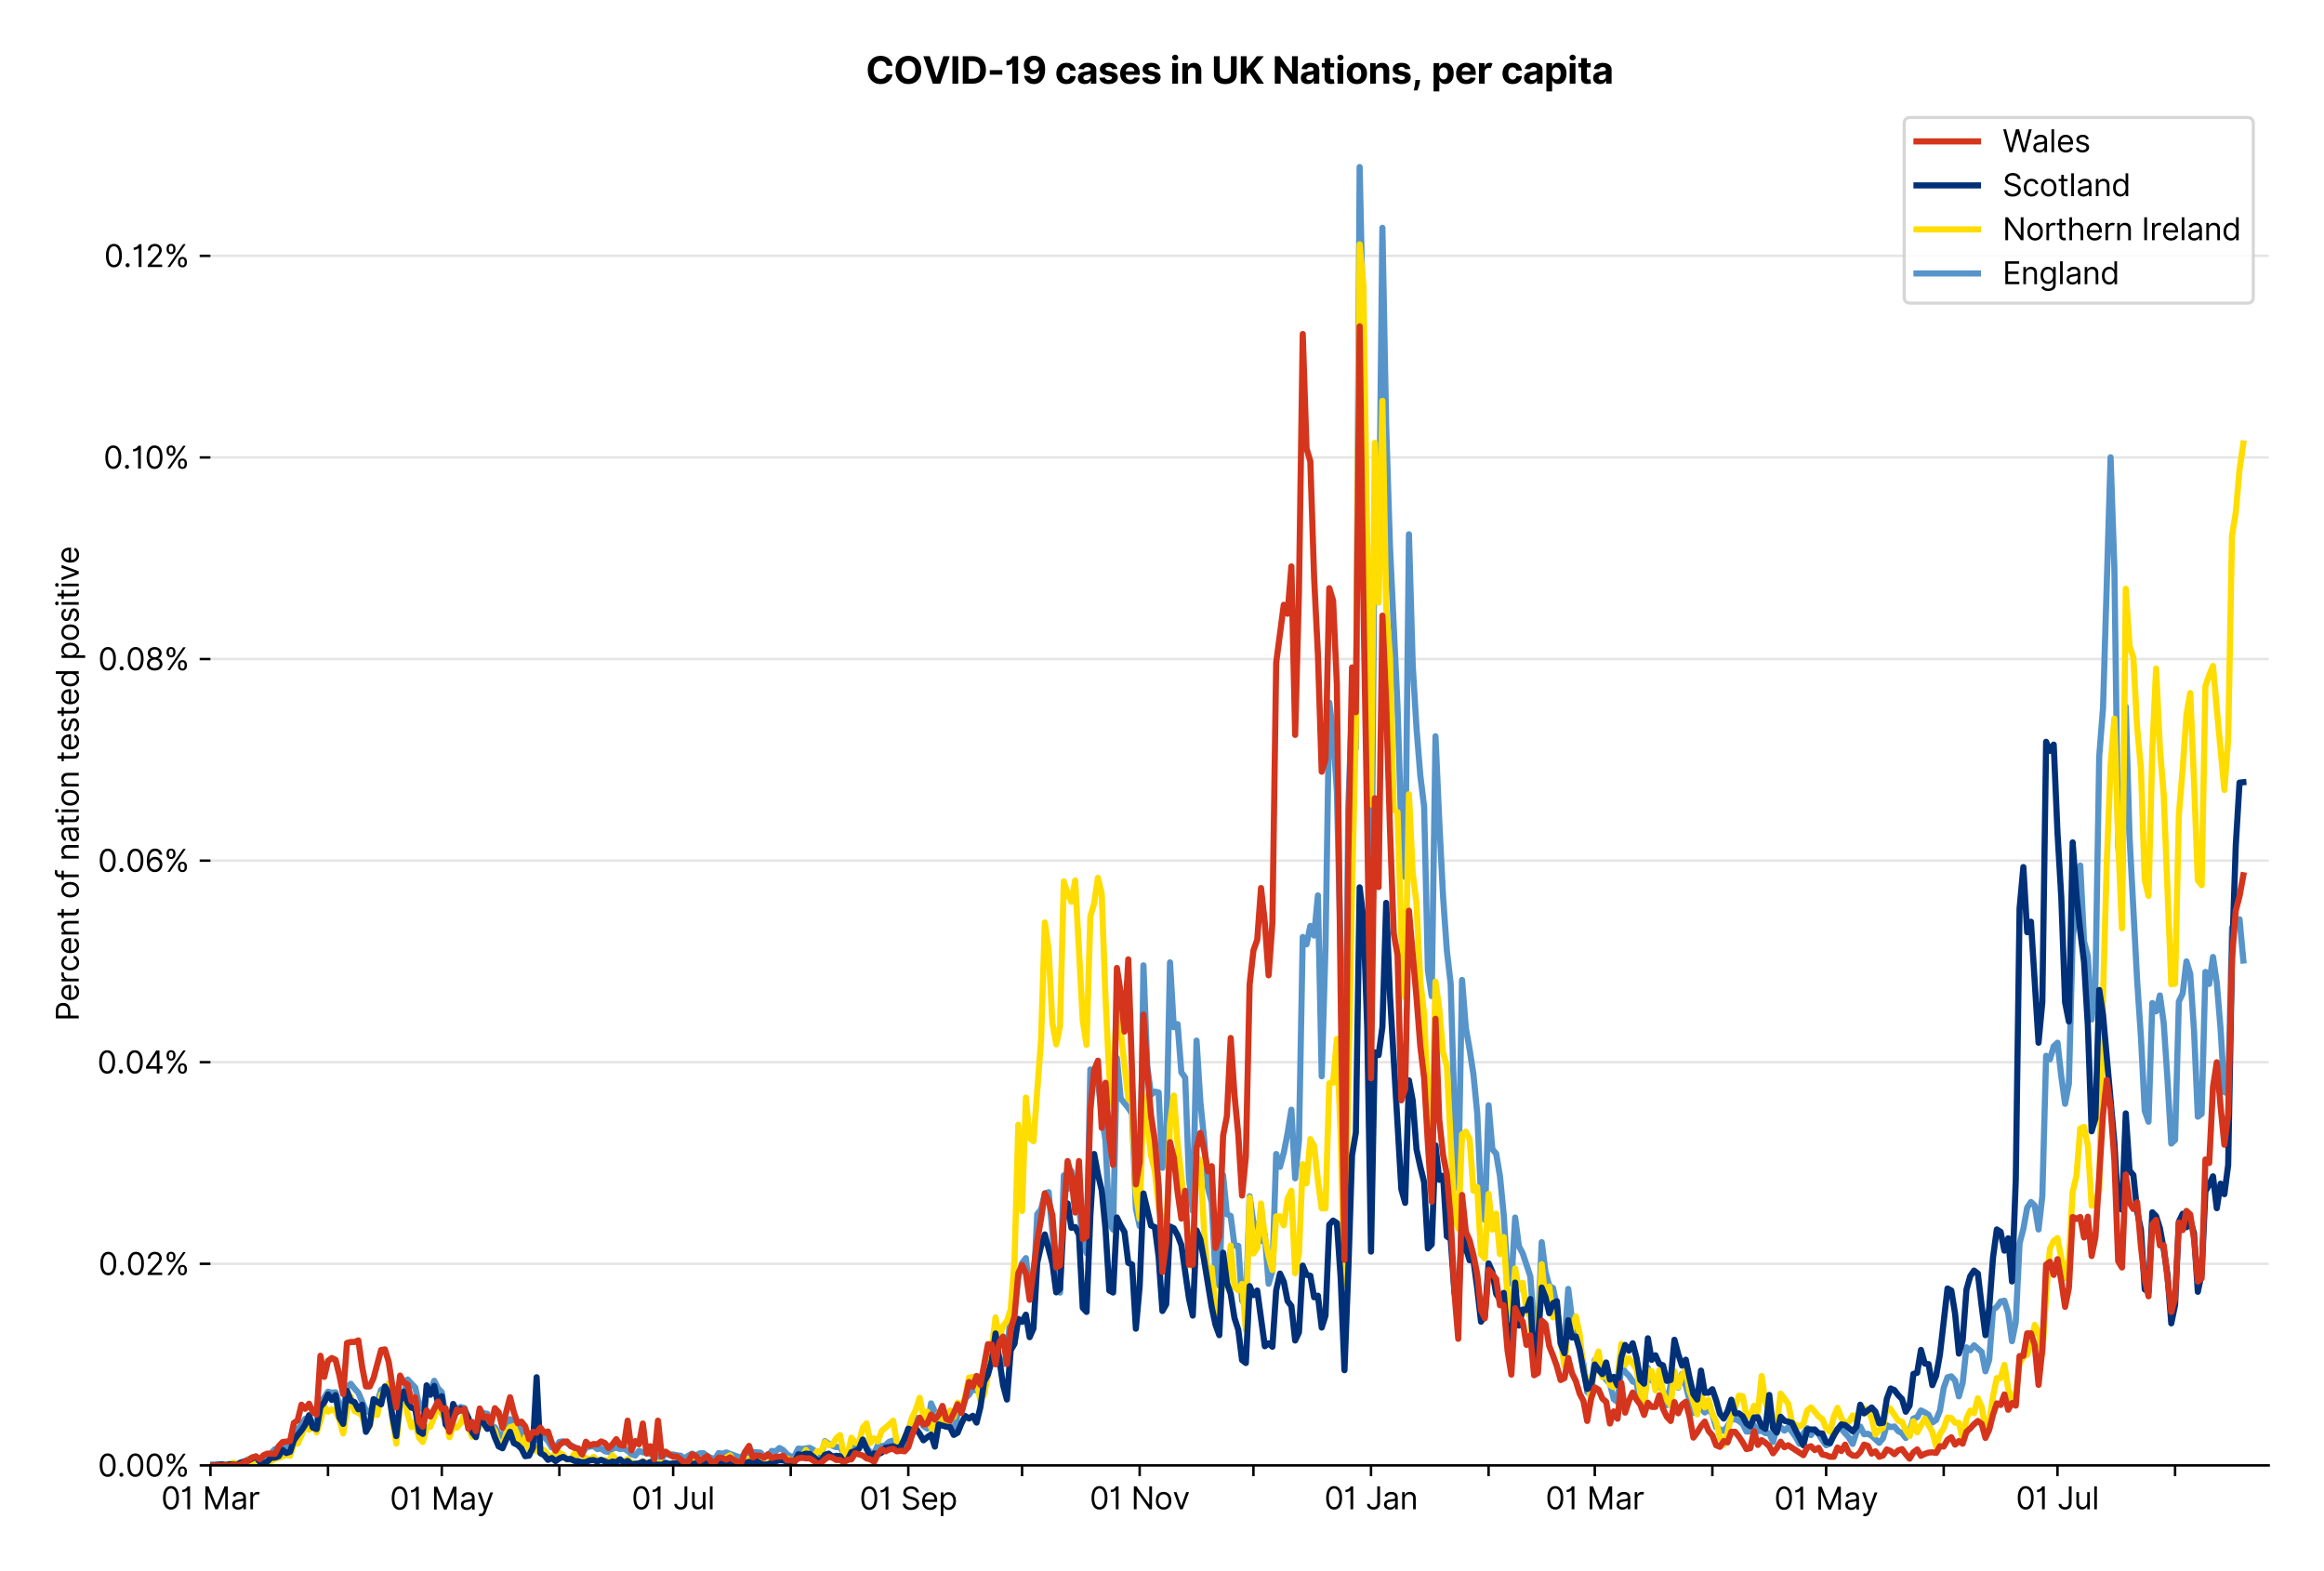 <?xml version="1.0" encoding="utf-8" standalone="no"?>
<!DOCTYPE svg PUBLIC "-//W3C//DTD SVG 1.1//EN"
  "http://www.w3.org/Graphics/SVG/1.1/DTD/svg11.dtd">
<svg version="1.1" viewBox="0 0 756.061 511.234" xmlns="http://www.w3.org/2000/svg" xmlns:xlink="http://www.w3.org/1999/xlink">
 <defs>
  <style type="text/css">*{stroke-linecap:butt;stroke-linejoin:round;}</style>
 </defs>
 <g id="figure_1">
  <g id="patch_1">
   <path d="M 0 511.234 
L 756.061 511.234 
L 756.061 0 
L 0 0 
z
" style="fill:#ffffff;"/>
  </g>
  <g id="axes_1">
   <g id="patch_2">
    <path d="M 68.461 476.745 
L 738.061 476.745 
L 738.061 33.225 
L 68.461 33.225 
z
" style="fill:#ffffff;"/>
   </g>
   <g id="matplotlib.axis_1">
    <g id="xtick_1">
     <g id="line2d_1">
      <defs>
       <path d="M 0 0 
L 0 3.5 
" id="m954be85bae" style="stroke:#000000;stroke-width:0.8;"/>
      </defs>
      <g>
       <use style="stroke:#000000;stroke-width:0.8;" x="68.461" xlink:href="#m954be85bae" y="476.745"/>
      </g>
     </g>
     <g id="text_1">
      <!-- 01 Mar -->
      <g transform="translate(52.424 491.018)scale(0.1 -0.1)">
       <defs>
        <path d="M 2000 -64 
Q 1230 -64 806 561 
Q 382 1186 382 2327 
Q 382 3459 809 4088 
Q 1236 4718 2000 4718 
Q 2764 4718 3191 4088 
Q 3618 3459 3618 2327 
Q 3618 1186 3194 561 
Q 2771 -64 2000 -64 
z
M 2000 436 
Q 2509 436 2791 927 
Q 3073 1418 3073 2327 
Q 3073 3234 2789 3730 
Q 2505 4227 2000 4227 
Q 1496 4227 1211 3730 
Q 927 3234 927 2327 
Q 927 1418 1210 927 
Q 1493 436 2000 436 
z
" id="Inter-Regular-30" transform="scale(0.016)"/>
        <path d="M 1973 4655 
L 1973 0 
L 1409 0 
L 1409 3836 
L 1373 3836 
Q 1341 3773 1209 3692 
Q 1077 3611 868 3551 
Q 659 3491 391 3491 
L 391 3964 
Q 661 3964 859 4061 
Q 1057 4159 1190 4291 
Q 1323 4423 1392 4529 
Q 1461 4636 1473 4655 
L 1973 4655 
z
" id="Inter-Regular-31" transform="scale(0.016)"/>
        <path id="Inter-Regular-20" transform="scale(0.016)"/>
        <path d="M 564 4655 
L 1236 4655 
L 2818 791 
L 2873 791 
L 4455 4655 
L 5127 4655 
L 5127 0 
L 4600 0 
L 4600 3536 
L 4555 3536 
L 3100 0 
L 2591 0 
L 1136 3536 
L 1091 3536 
L 1091 0 
L 564 0 
L 564 4655 
z
" id="Inter-Regular-4d" transform="scale(0.016)"/>
        <path d="M 1518 -82 
Q 1186 -82 916 44 
Q 646 170 486 410 
Q 327 650 327 991 
Q 327 1291 445 1478 
Q 564 1666 761 1773 
Q 959 1880 1199 1933 
Q 1439 1986 1682 2018 
Q 2000 2059 2199 2080 
Q 2398 2102 2490 2154 
Q 2582 2207 2582 2336 
L 2582 2355 
Q 2582 2691 2399 2877 
Q 2216 3064 1846 3064 
Q 1461 3064 1243 2895 
Q 1025 2727 936 2536 
L 427 2718 
Q 564 3036 792 3214 
Q 1021 3393 1292 3464 
Q 1564 3536 1827 3536 
Q 1996 3536 2215 3496 
Q 2434 3457 2640 3334 
Q 2846 3211 2982 2963 
Q 3118 2716 3118 2300 
L 3118 0 
L 2582 0 
L 2582 473 
L 2555 473 
Q 2500 359 2373 229 
Q 2246 100 2034 9 
Q 1823 -82 1518 -82 
z
M 1600 400 
Q 1918 400 2137 525 
Q 2357 650 2469 847 
Q 2582 1045 2582 1264 
L 2582 1755 
Q 2548 1714 2433 1681 
Q 2318 1648 2169 1624 
Q 2021 1600 1881 1583 
Q 1741 1566 1655 1555 
Q 1446 1527 1265 1467 
Q 1084 1407 974 1287 
Q 864 1168 864 964 
Q 864 684 1072 542 
Q 1280 400 1600 400 
z
" id="Inter-Regular-61" transform="scale(0.016)"/>
        <path d="M 491 0 
L 491 3491 
L 1009 3491 
L 1009 2964 
L 1046 2964 
Q 1139 3223 1389 3384 
Q 1639 3545 1955 3545 
Q 2100 3545 2209 3511 
Q 2318 3477 2400 3418 
L 2218 2964 
Q 2161 2993 2085 3010 
Q 2009 3027 1909 3027 
Q 1527 3027 1277 2794 
Q 1027 2561 1027 2209 
L 1027 0 
L 491 0 
z
" id="Inter-Regular-72" transform="scale(0.016)"/>
       </defs>
       <use xlink:href="#Inter-Regular-30"/>
       <use x="62.5" xlink:href="#Inter-Regular-31"/>
       <use x="106.676" xlink:href="#Inter-Regular-20"/>
       <use x="134.801" xlink:href="#Inter-Regular-4d"/>
       <use x="225.994" xlink:href="#Inter-Regular-61"/>
       <use x="282.386" xlink:href="#Inter-Regular-72"/>
      </g>
     </g>
    </g>
    <g id="xtick_2">
     <g id="line2d_2">
      <g>
       <use style="stroke:#000000;stroke-width:0.8;" x="106.711" xlink:href="#m954be85bae" y="476.745"/>
      </g>
     </g>
    </g>
    <g id="xtick_3">
     <g id="line2d_3">
      <g>
       <use style="stroke:#000000;stroke-width:0.8;" x="143.728" xlink:href="#m954be85bae" y="476.745"/>
      </g>
     </g>
     <g id="text_2">
      <!-- 01 May -->
      <g transform="translate(126.825 491.117)scale(0.1 -0.1)">
       <defs>
        <path d="M 818 -1355 
Q 682 -1355 575 -1333 
Q 468 -1311 427 -1291 
L 564 -818 
Q 857 -893 1053 -814 
Q 1250 -736 1391 -345 
L 1509 -18 
L 218 3491 
L 800 3491 
L 1764 709 
L 1800 709 
L 2764 3491 
L 3346 3491 
L 1846 -564 
Q 1550 -1355 818 -1355 
z
" id="Inter-Regular-79" transform="scale(0.016)"/>
       </defs>
       <use xlink:href="#Inter-Regular-30"/>
       <use x="62.5" xlink:href="#Inter-Regular-31"/>
       <use x="106.676" xlink:href="#Inter-Regular-20"/>
       <use x="134.801" xlink:href="#Inter-Regular-4d"/>
       <use x="225.994" xlink:href="#Inter-Regular-61"/>
       <use x="282.386" xlink:href="#Inter-Regular-79"/>
      </g>
     </g>
    </g>
    <g id="xtick_4">
     <g id="line2d_4">
      <g>
       <use style="stroke:#000000;stroke-width:0.8;" x="181.978" xlink:href="#m954be85bae" y="476.745"/>
      </g>
     </g>
    </g>
    <g id="xtick_5">
     <g id="line2d_5">
      <g>
       <use style="stroke:#000000;stroke-width:0.8;" x="218.994" xlink:href="#m954be85bae" y="476.745"/>
      </g>
     </g>
     <g id="text_3">
      <!-- 01 Jul -->
      <g transform="translate(205.451 491.018)scale(0.1 -0.1)">
       <defs>
        <path d="M 2346 4655 
L 2909 4655 
L 2909 1327 
Q 2909 657 2549 296 
Q 2189 -64 1582 -64 
Q 1200 -64 902 76 
Q 605 216 434 475 
Q 264 734 264 1091 
L 818 1091 
Q 818 795 1034 615 
Q 1250 436 1582 436 
Q 1948 436 2147 664 
Q 2346 893 2346 1327 
L 2346 4655 
z
" id="Inter-Regular-4a" transform="scale(0.016)"/>
        <path d="M 2691 1427 
L 2691 3491 
L 3227 3491 
L 3227 0 
L 2691 0 
L 2691 591 
L 2655 591 
Q 2532 325 2273 140 
Q 2014 -45 1618 -45 
Q 1127 -45 809 280 
Q 491 605 491 1273 
L 491 3491 
L 1027 3491 
L 1027 1309 
Q 1027 927 1242 700 
Q 1457 473 1791 473 
Q 1991 473 2199 575 
Q 2407 677 2549 888 
Q 2691 1100 2691 1427 
z
" id="Inter-Regular-75" transform="scale(0.016)"/>
        <path d="M 1027 4655 
L 1027 0 
L 491 0 
L 491 4655 
L 1027 4655 
z
" id="Inter-Regular-6c" transform="scale(0.016)"/>
       </defs>
       <use xlink:href="#Inter-Regular-30"/>
       <use x="62.5" xlink:href="#Inter-Regular-31"/>
       <use x="106.676" xlink:href="#Inter-Regular-20"/>
       <use x="134.801" xlink:href="#Inter-Regular-4a"/>
       <use x="189.063" xlink:href="#Inter-Regular-75"/>
       <use x="247.159" xlink:href="#Inter-Regular-6c"/>
      </g>
     </g>
    </g>
    <g id="xtick_6">
     <g id="line2d_6">
      <g>
       <use style="stroke:#000000;stroke-width:0.8;" x="257.245" xlink:href="#m954be85bae" y="476.745"/>
      </g>
     </g>
    </g>
    <g id="xtick_7">
     <g id="line2d_7">
      <g>
       <use style="stroke:#000000;stroke-width:0.8;" x="295.495" xlink:href="#m954be85bae" y="476.745"/>
      </g>
     </g>
     <g id="text_4">
      <!-- 01 Sep -->
      <g transform="translate(279.607 491.117)scale(0.1 -0.1)">
       <defs>
        <path d="M 3109 3491 
Q 3068 3836 2777 4027 
Q 2486 4218 2064 4218 
Q 1600 4218 1318 3999 
Q 1036 3780 1036 3445 
Q 1036 3195 1189 3042 
Q 1343 2889 1553 2803 
Q 1764 2718 1936 2673 
L 2409 2545 
Q 2591 2498 2815 2414 
Q 3039 2330 3244 2185 
Q 3450 2041 3584 1816 
Q 3718 1591 3718 1264 
Q 3718 886 3521 581 
Q 3325 277 2949 97 
Q 2573 -82 2036 -82 
Q 1286 -82 845 272 
Q 405 627 364 1200 
L 946 1200 
Q 968 936 1124 764 
Q 1280 593 1519 510 
Q 1759 427 2036 427 
Q 2359 427 2616 533 
Q 2873 639 3023 828 
Q 3173 1018 3173 1273 
Q 3173 1505 3043 1650 
Q 2914 1795 2702 1886 
Q 2491 1977 2246 2045 
L 1673 2209 
Q 1127 2366 809 2657 
Q 491 2948 491 3418 
Q 491 3809 703 4101 
Q 916 4393 1276 4555 
Q 1636 4718 2082 4718 
Q 2532 4718 2882 4558 
Q 3232 4398 3437 4120 
Q 3643 3843 3655 3491 
L 3109 3491 
z
" id="Inter-Regular-53" transform="scale(0.016)"/>
        <path d="M 1955 -73 
Q 1450 -73 1085 151 
Q 721 375 524 778 
Q 327 1182 327 1718 
Q 327 2255 524 2665 
Q 721 3075 1074 3305 
Q 1427 3536 1900 3536 
Q 2173 3536 2439 3445 
Q 2705 3355 2923 3151 
Q 3141 2948 3270 2614 
Q 3400 2280 3400 1791 
L 3400 1564 
L 866 1564 
Q 884 1005 1183 707 
Q 1482 409 1955 409 
Q 2271 409 2498 545 
Q 2725 682 2827 955 
L 3346 809 
Q 3223 414 2854 170 
Q 2486 -73 1955 -73 
z
M 866 2027 
L 2855 2027 
Q 2855 2470 2595 2762 
Q 2336 3055 1900 3055 
Q 1593 3055 1368 2911 
Q 1143 2768 1013 2533 
Q 884 2298 866 2027 
z
" id="Inter-Regular-65" transform="scale(0.016)"/>
        <path d="M 491 -1309 
L 491 3491 
L 1009 3491 
L 1009 2936 
L 1073 2936 
Q 1132 3027 1237 3169 
Q 1343 3311 1542 3423 
Q 1741 3536 2082 3536 
Q 2523 3536 2859 3315 
Q 3196 3095 3384 2690 
Q 3573 2286 3573 1736 
Q 3573 1182 3384 776 
Q 3196 370 2861 148 
Q 2527 -73 2091 -73 
Q 1755 -73 1552 39 
Q 1350 152 1241 296 
Q 1132 441 1073 536 
L 1027 536 
L 1027 -1309 
L 491 -1309 
z
M 1018 1745 
Q 1018 1152 1276 780 
Q 1534 409 2018 409 
Q 2355 409 2581 587 
Q 2807 766 2921 1069 
Q 3036 1373 3036 1745 
Q 3036 2114 2923 2410 
Q 2811 2707 2585 2881 
Q 2359 3055 2018 3055 
Q 1527 3055 1272 2693 
Q 1018 2332 1018 1745 
z
" id="Inter-Regular-70" transform="scale(0.016)"/>
       </defs>
       <use xlink:href="#Inter-Regular-30"/>
       <use x="62.5" xlink:href="#Inter-Regular-31"/>
       <use x="106.676" xlink:href="#Inter-Regular-20"/>
       <use x="134.801" xlink:href="#Inter-Regular-53"/>
       <use x="198.58" xlink:href="#Inter-Regular-65"/>
       <use x="256.818" xlink:href="#Inter-Regular-70"/>
      </g>
     </g>
    </g>
    <g id="xtick_8">
     <g id="line2d_8">
      <g>
       <use style="stroke:#000000;stroke-width:0.8;" x="332.511" xlink:href="#m954be85bae" y="476.745"/>
      </g>
     </g>
    </g>
    <g id="xtick_9">
     <g id="line2d_9">
      <g>
       <use style="stroke:#000000;stroke-width:0.8;" x="370.762" xlink:href="#m954be85bae" y="476.745"/>
      </g>
     </g>
     <g id="text_5">
      <!-- 01 Nov -->
      <g transform="translate(354.491 491.018)scale(0.1 -0.1)">
       <defs>
        <path d="M 4255 4655 
L 4255 0 
L 3709 0 
L 1173 3655 
L 1127 3655 
L 1127 0 
L 564 0 
L 564 4655 
L 1109 4655 
L 3655 991 
L 3700 991 
L 3700 4655 
L 4255 4655 
z
" id="Inter-Regular-4e" transform="scale(0.016)"/>
        <path d="M 1909 -73 
Q 1436 -73 1080 152 
Q 725 377 526 781 
Q 327 1186 327 1727 
Q 327 2273 526 2679 
Q 725 3086 1080 3311 
Q 1436 3536 1909 3536 
Q 2382 3536 2737 3311 
Q 3093 3086 3292 2679 
Q 3491 2273 3491 1727 
Q 3491 1186 3292 781 
Q 3093 377 2737 152 
Q 2382 -73 1909 -73 
z
M 1909 409 
Q 2268 409 2500 593 
Q 2732 777 2843 1077 
Q 2955 1377 2955 1727 
Q 2955 2077 2843 2379 
Q 2732 2682 2500 2868 
Q 2268 3055 1909 3055 
Q 1550 3055 1318 2868 
Q 1086 2682 975 2379 
Q 864 2077 864 1727 
Q 864 1377 975 1077 
Q 1086 777 1318 593 
Q 1550 409 1909 409 
z
" id="Inter-Regular-6f" transform="scale(0.016)"/>
        <path d="M 3346 3491 
L 2055 0 
L 1509 0 
L 218 3491 
L 800 3491 
L 1764 709 
L 1800 709 
L 2764 3491 
L 3346 3491 
z
" id="Inter-Regular-76" transform="scale(0.016)"/>
       </defs>
       <use xlink:href="#Inter-Regular-30"/>
       <use x="62.5" xlink:href="#Inter-Regular-31"/>
       <use x="106.676" xlink:href="#Inter-Regular-20"/>
       <use x="134.801" xlink:href="#Inter-Regular-4e"/>
       <use x="210.085" xlink:href="#Inter-Regular-6f"/>
       <use x="269.744" xlink:href="#Inter-Regular-76"/>
      </g>
     </g>
    </g>
    <g id="xtick_10">
     <g id="line2d_10">
      <g>
       <use style="stroke:#000000;stroke-width:0.8;" x="407.778" xlink:href="#m954be85bae" y="476.745"/>
      </g>
     </g>
    </g>
    <g id="xtick_11">
     <g id="line2d_11">
      <g>
       <use style="stroke:#000000;stroke-width:0.8;" x="446.028" xlink:href="#m954be85bae" y="476.745"/>
      </g>
     </g>
     <g id="text_6">
      <!-- 01 Jan -->
      <g transform="translate(430.829 491.018)scale(0.1 -0.1)">
       <defs>
        <path d="M 1027 2100 
L 1027 0 
L 491 0 
L 491 3491 
L 1009 3491 
L 1009 2945 
L 1055 2945 
Q 1177 3211 1427 3373 
Q 1677 3536 2073 3536 
Q 2602 3536 2928 3211 
Q 3255 2886 3255 2218 
L 3255 0 
L 2718 0 
L 2718 2182 
Q 2718 2593 2504 2824 
Q 2291 3055 1918 3055 
Q 1534 3055 1280 2806 
Q 1027 2557 1027 2100 
z
" id="Inter-Regular-6e" transform="scale(0.016)"/>
       </defs>
       <use xlink:href="#Inter-Regular-30"/>
       <use x="62.5" xlink:href="#Inter-Regular-31"/>
       <use x="106.676" xlink:href="#Inter-Regular-20"/>
       <use x="134.801" xlink:href="#Inter-Regular-4a"/>
       <use x="189.063" xlink:href="#Inter-Regular-61"/>
       <use x="245.455" xlink:href="#Inter-Regular-6e"/>
      </g>
     </g>
    </g>
    <g id="xtick_12">
     <g id="line2d_12">
      <g>
       <use style="stroke:#000000;stroke-width:0.8;" x="484.279" xlink:href="#m954be85bae" y="476.745"/>
      </g>
     </g>
    </g>
    <g id="xtick_13">
     <g id="line2d_13">
      <g>
       <use style="stroke:#000000;stroke-width:0.8;" x="518.827" xlink:href="#m954be85bae" y="476.745"/>
      </g>
     </g>
     <g id="text_7">
      <!-- 01 Mar -->
      <g transform="translate(502.791 491.018)scale(0.1 -0.1)">
       <use xlink:href="#Inter-Regular-30"/>
       <use x="62.5" xlink:href="#Inter-Regular-31"/>
       <use x="106.676" xlink:href="#Inter-Regular-20"/>
       <use x="134.801" xlink:href="#Inter-Regular-4d"/>
       <use x="225.994" xlink:href="#Inter-Regular-61"/>
       <use x="282.386" xlink:href="#Inter-Regular-72"/>
      </g>
     </g>
    </g>
    <g id="xtick_14">
     <g id="line2d_14">
      <g>
       <use style="stroke:#000000;stroke-width:0.8;" x="557.078" xlink:href="#m954be85bae" y="476.745"/>
      </g>
     </g>
    </g>
    <g id="xtick_15">
     <g id="line2d_15">
      <g>
       <use style="stroke:#000000;stroke-width:0.8;" x="594.094" xlink:href="#m954be85bae" y="476.745"/>
      </g>
     </g>
     <g id="text_8">
      <!-- 01 May -->
      <g transform="translate(577.191 491.117)scale(0.1 -0.1)">
       <use xlink:href="#Inter-Regular-30"/>
       <use x="62.5" xlink:href="#Inter-Regular-31"/>
       <use x="106.676" xlink:href="#Inter-Regular-20"/>
       <use x="134.801" xlink:href="#Inter-Regular-4d"/>
       <use x="225.994" xlink:href="#Inter-Regular-61"/>
       <use x="282.386" xlink:href="#Inter-Regular-79"/>
      </g>
     </g>
    </g>
    <g id="xtick_16">
     <g id="line2d_16">
      <g>
       <use style="stroke:#000000;stroke-width:0.8;" x="632.344" xlink:href="#m954be85bae" y="476.745"/>
      </g>
     </g>
    </g>
    <g id="xtick_17">
     <g id="line2d_17">
      <g>
       <use style="stroke:#000000;stroke-width:0.8;" x="669.361" xlink:href="#m954be85bae" y="476.745"/>
      </g>
     </g>
     <g id="text_9">
      <!-- 01 Jul -->
      <g transform="translate(655.817 491.018)scale(0.1 -0.1)">
       <use xlink:href="#Inter-Regular-30"/>
       <use x="62.5" xlink:href="#Inter-Regular-31"/>
       <use x="106.676" xlink:href="#Inter-Regular-20"/>
       <use x="134.801" xlink:href="#Inter-Regular-4a"/>
       <use x="189.063" xlink:href="#Inter-Regular-75"/>
       <use x="247.159" xlink:href="#Inter-Regular-6c"/>
      </g>
     </g>
    </g>
    <g id="xtick_18">
     <g id="line2d_18">
      <g>
       <use style="stroke:#000000;stroke-width:0.8;" x="707.611" xlink:href="#m954be85bae" y="476.745"/>
      </g>
     </g>
    </g>
   </g>
   <g id="matplotlib.axis_2">
    <g id="ytick_1">
     <g id="line2d_19">
      <path clip-path="url(#p644d27dd1e)" d="M 68.461 476.745 
L 738.061 476.745 
" style="fill:none;stroke:#e5e5e5;stroke-linecap:square;stroke-width:0.8;"/>
     </g>
     <g id="line2d_20">
      <defs>
       <path d="M 0 0 
L -3.5 0 
" id="me307163c55" style="stroke:#000000;stroke-width:0.8;"/>
      </defs>
      <g>
       <use style="stroke:#000000;stroke-width:0.8;" x="68.461" xlink:href="#me307163c55" y="476.745"/>
      </g>
     </g>
     <g id="text_10">
      <!-- 0.00% -->
      <g transform="translate(31.83 480.382)scale(0.1 -0.1)">
       <defs>
        <path d="M 882 -36 
Q 714 -36 593 84 
Q 473 205 473 373 
Q 473 541 593 661 
Q 714 782 882 782 
Q 1050 782 1170 661 
Q 1291 541 1291 373 
Q 1291 205 1170 84 
Q 1050 -36 882 -36 
z
" id="Inter-Regular-2e" transform="scale(0.016)"/>
        <path d="M 2855 873 
L 2855 1118 
Q 2855 1373 2960 1585 
Q 3066 1798 3269 1926 
Q 3473 2055 3764 2055 
Q 4059 2055 4259 1926 
Q 4459 1798 4561 1585 
Q 4664 1373 4664 1118 
L 4664 873 
Q 4664 618 4560 405 
Q 4457 193 4256 64 
Q 4055 -64 3764 -64 
Q 3468 -64 3266 64 
Q 3064 193 2959 405 
Q 2855 618 2855 873 
z
M 536 3536 
L 536 3782 
Q 536 4036 642 4248 
Q 748 4461 951 4589 
Q 1155 4718 1446 4718 
Q 1741 4718 1941 4589 
Q 2141 4461 2243 4248 
Q 2346 4036 2346 3782 
L 2346 3536 
Q 2346 3282 2242 3069 
Q 2139 2857 1937 2728 
Q 1736 2600 1446 2600 
Q 1150 2600 948 2728 
Q 746 2857 641 3069 
Q 536 3282 536 3536 
z
M 709 0 
L 3909 4655 
L 4427 4655 
L 1227 0 
L 709 0 
z
M 3318 1118 
L 3318 873 
Q 3318 661 3418 494 
Q 3518 327 3764 327 
Q 4002 327 4101 494 
Q 4200 661 4200 873 
L 4200 1118 
Q 4200 1330 4104 1497 
Q 4009 1664 3764 1664 
Q 3525 1664 3421 1497 
Q 3318 1330 3318 1118 
z
M 1000 3782 
L 1000 3536 
Q 1000 3325 1100 3158 
Q 1200 2991 1446 2991 
Q 1684 2991 1783 3158 
Q 1882 3325 1882 3536 
L 1882 3782 
Q 1882 3993 1786 4160 
Q 1691 4327 1446 4327 
Q 1207 4327 1103 4160 
Q 1000 3993 1000 3782 
z
" id="Inter-Regular-25" transform="scale(0.016)"/>
       </defs>
       <use xlink:href="#Inter-Regular-30"/>
       <use x="62.5" xlink:href="#Inter-Regular-2e"/>
       <use x="90.057" xlink:href="#Inter-Regular-30"/>
       <use x="152.557" xlink:href="#Inter-Regular-30"/>
       <use x="215.057" xlink:href="#Inter-Regular-25"/>
      </g>
     </g>
    </g>
    <g id="ytick_2">
     <g id="line2d_21">
      <path clip-path="url(#p644d27dd1e)" d="M 68.461 411.161 
L 738.061 411.161 
" style="fill:none;stroke:#e5e5e5;stroke-linecap:square;stroke-width:0.8;"/>
     </g>
     <g id="line2d_22">
      <g>
       <use style="stroke:#000000;stroke-width:0.8;" x="68.461" xlink:href="#me307163c55" y="411.161"/>
      </g>
     </g>
     <g id="text_11">
      <!-- 0.02% -->
      <g transform="translate(32.028 414.797)scale(0.1 -0.1)">
       <defs>
        <path d="M 482 0 
L 482 409 
L 2018 2091 
Q 2289 2386 2464 2605 
Q 2639 2825 2724 3019 
Q 2809 3214 2809 3427 
Q 2809 3795 2553 4011 
Q 2298 4227 1918 4227 
Q 1514 4227 1275 3985 
Q 1036 3743 1036 3345 
L 500 3345 
Q 500 3755 688 4064 
Q 877 4373 1203 4545 
Q 1530 4718 1936 4718 
Q 2346 4718 2661 4545 
Q 2977 4373 3156 4079 
Q 3336 3786 3336 3427 
Q 3336 3170 3244 2926 
Q 3152 2682 2926 2383 
Q 2700 2084 2300 1655 
L 1255 536 
L 1255 500 
L 3418 500 
L 3418 0 
L 482 0 
z
" id="Inter-Regular-32" transform="scale(0.016)"/>
       </defs>
       <use xlink:href="#Inter-Regular-30"/>
       <use x="62.5" xlink:href="#Inter-Regular-2e"/>
       <use x="90.057" xlink:href="#Inter-Regular-30"/>
       <use x="152.557" xlink:href="#Inter-Regular-32"/>
       <use x="213.068" xlink:href="#Inter-Regular-25"/>
      </g>
     </g>
    </g>
    <g id="ytick_3">
     <g id="line2d_23">
      <path clip-path="url(#p644d27dd1e)" d="M 68.461 345.576 
L 738.061 345.576 
" style="fill:none;stroke:#e5e5e5;stroke-linecap:square;stroke-width:0.8;"/>
     </g>
     <g id="line2d_24">
      <g>
       <use style="stroke:#000000;stroke-width:0.8;" x="68.461" xlink:href="#me307163c55" y="345.576"/>
      </g>
     </g>
     <g id="text_12">
      <!-- 0.04% -->
      <g transform="translate(31.659 349.213)scale(0.1 -0.1)">
       <defs>
        <path d="M 373 955 
L 373 1418 
L 2418 4655 
L 3100 4655 
L 3100 1455 
L 3736 1455 
L 3736 955 
L 3100 955 
L 3100 0 
L 2564 0 
L 2564 955 
L 373 955 
z
M 2564 1455 
L 2564 3936 
L 2527 3936 
L 982 1491 
L 982 1455 
L 2564 1455 
z
" id="Inter-Regular-34" transform="scale(0.016)"/>
       </defs>
       <use xlink:href="#Inter-Regular-30"/>
       <use x="62.5" xlink:href="#Inter-Regular-2e"/>
       <use x="90.057" xlink:href="#Inter-Regular-30"/>
       <use x="152.557" xlink:href="#Inter-Regular-34"/>
       <use x="216.761" xlink:href="#Inter-Regular-25"/>
      </g>
     </g>
    </g>
    <g id="ytick_4">
     <g id="line2d_25">
      <path clip-path="url(#p644d27dd1e)" d="M 68.461 279.992 
L 738.061 279.992 
" style="fill:none;stroke:#e5e5e5;stroke-linecap:square;stroke-width:0.8;"/>
     </g>
     <g id="line2d_26">
      <g>
       <use style="stroke:#000000;stroke-width:0.8;" x="68.461" xlink:href="#me307163c55" y="279.992"/>
      </g>
     </g>
     <g id="text_13">
      <!-- 0.06% -->
      <g transform="translate(31.844 283.629)scale(0.1 -0.1)">
       <defs>
        <path d="M 2027 -64 
Q 1741 -59 1454 45 
Q 1168 150 932 399 
Q 696 648 552 1074 
Q 409 1500 409 2145 
Q 409 3386 861 4056 
Q 1314 4727 2100 4727 
Q 2686 4727 3073 4384 
Q 3461 4041 3546 3491 
L 2991 3491 
Q 2914 3811 2691 4019 
Q 2468 4227 2100 4227 
Q 1559 4227 1249 3755 
Q 939 3284 936 2427 
L 973 2427 
Q 1164 2716 1461 2880 
Q 1759 3045 2118 3045 
Q 2518 3045 2850 2846 
Q 3182 2648 3382 2299 
Q 3582 1950 3582 1500 
Q 3582 1068 3389 710 
Q 3196 352 2847 142 
Q 2498 -68 2027 -64 
z
M 2027 436 
Q 2314 436 2542 579 
Q 2771 723 2903 964 
Q 3036 1205 3036 1500 
Q 3036 1789 2908 2026 
Q 2780 2264 2556 2404 
Q 2332 2545 2046 2545 
Q 1757 2545 1525 2397 
Q 1293 2250 1157 2010 
Q 1021 1770 1018 1491 
Q 1018 1214 1149 973 
Q 1280 732 1508 584 
Q 1736 436 2027 436 
z
" id="Inter-Regular-36" transform="scale(0.016)"/>
       </defs>
       <use xlink:href="#Inter-Regular-30"/>
       <use x="62.5" xlink:href="#Inter-Regular-2e"/>
       <use x="90.057" xlink:href="#Inter-Regular-30"/>
       <use x="152.557" xlink:href="#Inter-Regular-36"/>
       <use x="214.915" xlink:href="#Inter-Regular-25"/>
      </g>
     </g>
    </g>
    <g id="ytick_5">
     <g id="line2d_27">
      <path clip-path="url(#p644d27dd1e)" d="M 68.461 214.408 
L 738.061 214.408 
" style="fill:none;stroke:#e5e5e5;stroke-linecap:square;stroke-width:0.8;"/>
     </g>
     <g id="line2d_28">
      <g>
       <use style="stroke:#000000;stroke-width:0.8;" x="68.461" xlink:href="#me307163c55" y="214.408"/>
      </g>
     </g>
     <g id="text_14">
      <!-- 0.08% -->
      <g transform="translate(31.914 218.045)scale(0.1 -0.1)">
       <defs>
        <path d="M 1973 -64 
Q 1505 -64 1147 103 
Q 789 270 589 564 
Q 389 859 391 1236 
Q 389 1532 507 1783 
Q 625 2034 830 2203 
Q 1036 2373 1291 2418 
L 1291 2445 
Q 957 2532 759 2821 
Q 561 3111 564 3482 
Q 561 3836 743 4115 
Q 925 4395 1244 4556 
Q 1564 4718 1973 4718 
Q 2377 4718 2695 4556 
Q 3014 4395 3197 4115 
Q 3380 3836 3382 3482 
Q 3380 3111 3181 2821 
Q 2982 2532 2655 2445 
L 2655 2418 
Q 2907 2373 3109 2203 
Q 3311 2034 3431 1783 
Q 3552 1532 3555 1236 
Q 3552 859 3351 564 
Q 3150 270 2794 103 
Q 2439 -64 1973 -64 
z
M 1973 436 
Q 2446 436 2722 662 
Q 2998 889 3000 1264 
Q 2998 1527 2864 1729 
Q 2730 1932 2499 2048 
Q 2268 2164 1973 2164 
Q 1675 2164 1442 2048 
Q 1209 1932 1076 1729 
Q 943 1527 946 1264 
Q 943 889 1218 662 
Q 1493 436 1973 436 
z
M 1973 2645 
Q 2348 2645 2591 2864 
Q 2834 3084 2836 3445 
Q 2834 3800 2596 4013 
Q 2359 4227 1973 4227 
Q 1582 4227 1344 4013 
Q 1107 3800 1109 3445 
Q 1107 3084 1349 2864 
Q 1591 2645 1973 2645 
z
" id="Inter-Regular-38" transform="scale(0.016)"/>
       </defs>
       <use xlink:href="#Inter-Regular-30"/>
       <use x="62.5" xlink:href="#Inter-Regular-2e"/>
       <use x="90.057" xlink:href="#Inter-Regular-30"/>
       <use x="152.557" xlink:href="#Inter-Regular-38"/>
       <use x="214.205" xlink:href="#Inter-Regular-25"/>
      </g>
     </g>
    </g>
    <g id="ytick_6">
     <g id="line2d_29">
      <path clip-path="url(#p644d27dd1e)" d="M 68.461 148.824 
L 738.061 148.824 
" style="fill:none;stroke:#e5e5e5;stroke-linecap:square;stroke-width:0.8;"/>
     </g>
     <g id="line2d_30">
      <g>
       <use style="stroke:#000000;stroke-width:0.8;" x="68.461" xlink:href="#me307163c55" y="148.824"/>
      </g>
     </g>
     <g id="text_15">
      <!-- 0.10% -->
      <g transform="translate(33.663 152.46)scale(0.1 -0.1)">
       <use xlink:href="#Inter-Regular-30"/>
       <use x="62.5" xlink:href="#Inter-Regular-2e"/>
       <use x="90.057" xlink:href="#Inter-Regular-31"/>
       <use x="134.233" xlink:href="#Inter-Regular-30"/>
       <use x="196.733" xlink:href="#Inter-Regular-25"/>
      </g>
     </g>
    </g>
    <g id="ytick_7">
     <g id="line2d_31">
      <path clip-path="url(#p644d27dd1e)" d="M 68.461 83.239 
L 738.061 83.239 
" style="fill:none;stroke:#e5e5e5;stroke-linecap:square;stroke-width:0.8;"/>
     </g>
     <g id="line2d_32">
      <g>
       <use style="stroke:#000000;stroke-width:0.8;" x="68.461" xlink:href="#me307163c55" y="83.239"/>
      </g>
     </g>
     <g id="text_16">
      <!-- 0.12% -->
      <g transform="translate(33.861 86.876)scale(0.1 -0.1)">
       <use xlink:href="#Inter-Regular-30"/>
       <use x="62.5" xlink:href="#Inter-Regular-2e"/>
       <use x="90.057" xlink:href="#Inter-Regular-31"/>
       <use x="134.233" xlink:href="#Inter-Regular-32"/>
       <use x="194.744" xlink:href="#Inter-Regular-25"/>
      </g>
     </g>
    </g>
    <g id="text_17">
     <!-- Percent of nation tested positive -->
     <g transform="translate(25.614 332.215)rotate(-90)scale(0.1 -0.1)">
      <defs>
       <path d="M 564 0 
L 564 4655 
L 2136 4655 
Q 2684 4655 3033 4458 
Q 3382 4261 3550 3927 
Q 3718 3593 3718 3182 
Q 3718 2770 3551 2434 
Q 3384 2098 3036 1899 
Q 2689 1700 2146 1700 
L 1127 1700 
L 1127 0 
L 564 0 
z
M 1127 2200 
L 2127 2200 
Q 2689 2200 2926 2482 
Q 3164 2764 3164 3182 
Q 3164 3602 2925 3878 
Q 2686 4155 2118 4155 
L 1127 4155 
L 1127 2200 
z
" id="Inter-Regular-50" transform="scale(0.016)"/>
       <path d="M 1909 -73 
Q 1418 -73 1063 159 
Q 709 391 518 798 
Q 327 1205 327 1727 
Q 327 2259 524 2667 
Q 721 3075 1074 3305 
Q 1427 3536 1900 3536 
Q 2268 3536 2563 3400 
Q 2859 3264 3047 3018 
Q 3236 2773 3282 2445 
L 2746 2445 
Q 2684 2684 2474 2869 
Q 2264 3055 1909 3055 
Q 1439 3055 1151 2697 
Q 864 2339 864 1745 
Q 864 1139 1148 774 
Q 1432 409 1909 409 
Q 2223 409 2447 570 
Q 2671 732 2746 1018 
L 3282 1018 
Q 3236 709 3058 462 
Q 2880 216 2588 71 
Q 2296 -73 1909 -73 
z
" id="Inter-Regular-63" transform="scale(0.016)"/>
       <path d="M 2009 3491 
L 2009 3036 
L 1264 3036 
L 1264 1000 
Q 1264 773 1331 660 
Q 1398 548 1503 510 
Q 1609 473 1727 473 
Q 1816 473 1873 483 
Q 1930 493 1964 500 
L 2073 18 
Q 2018 -2 1920 -23 
Q 1823 -45 1673 -45 
Q 1446 -45 1228 52 
Q 1011 150 869 350 
Q 727 550 727 855 
L 727 3036 
L 200 3036 
L 200 3491 
L 727 3491 
L 727 4327 
L 1264 4327 
L 1264 3491 
L 2009 3491 
z
" id="Inter-Regular-74" transform="scale(0.016)"/>
       <path d="M 2046 3491 
L 2046 3036 
L 1264 3036 
L 1264 0 
L 727 0 
L 727 3036 
L 164 3036 
L 164 3491 
L 727 3491 
L 727 3973 
Q 727 4273 868 4473 
Q 1009 4673 1234 4773 
Q 1459 4873 1709 4873 
Q 1907 4873 2032 4841 
Q 2157 4809 2218 4782 
L 2064 4318 
Q 2023 4332 1951 4352 
Q 1880 4373 1764 4373 
Q 1498 4373 1381 4239 
Q 1264 4105 1264 3845 
L 1264 3491 
L 2046 3491 
z
" id="Inter-Regular-66" transform="scale(0.016)"/>
       <path d="M 491 0 
L 491 3491 
L 1027 3491 
L 1027 0 
L 491 0 
z
M 764 4073 
Q 607 4073 494 4179 
Q 382 4286 382 4436 
Q 382 4586 494 4693 
Q 607 4800 764 4800 
Q 921 4800 1033 4693 
Q 1146 4586 1146 4436 
Q 1146 4286 1033 4179 
Q 921 4073 764 4073 
z
" id="Inter-Regular-69" transform="scale(0.016)"/>
       <path d="M 2964 2709 
L 2482 2573 
Q 2411 2755 2245 2914 
Q 2080 3073 1727 3073 
Q 1407 3073 1194 2926 
Q 982 2780 982 2555 
Q 982 2355 1127 2239 
Q 1273 2123 1582 2045 
L 2100 1918 
Q 3027 1691 3027 973 
Q 3027 673 2855 436 
Q 2684 200 2377 63 
Q 2071 -73 1664 -73 
Q 1130 -73 780 159 
Q 430 391 336 836 
L 846 964 
Q 989 400 1655 400 
Q 2030 400 2251 560 
Q 2473 720 2473 945 
Q 2473 1316 1955 1436 
L 1373 1573 
Q 893 1686 669 1926 
Q 446 2166 446 2527 
Q 446 2823 613 3050 
Q 780 3277 1069 3406 
Q 1359 3536 1727 3536 
Q 2246 3536 2542 3309 
Q 2839 3082 2964 2709 
z
" id="Inter-Regular-73" transform="scale(0.016)"/>
       <path d="M 1809 -73 
Q 1373 -73 1039 148 
Q 705 370 516 776 
Q 327 1182 327 1736 
Q 327 2286 516 2690 
Q 705 3095 1041 3315 
Q 1377 3536 1818 3536 
Q 2159 3536 2358 3423 
Q 2557 3311 2662 3169 
Q 2768 3027 2827 2936 
L 2873 2936 
L 2873 4655 
L 3409 4655 
L 3409 0 
L 2891 0 
L 2891 536 
L 2827 536 
Q 2768 441 2659 296 
Q 2550 152 2348 39 
Q 2146 -73 1809 -73 
z
M 1882 409 
Q 2366 409 2624 780 
Q 2882 1152 2882 1745 
Q 2882 2332 2627 2693 
Q 2373 3055 1882 3055 
Q 1541 3055 1315 2881 
Q 1089 2707 976 2410 
Q 864 2114 864 1745 
Q 864 1373 978 1069 
Q 1093 766 1319 587 
Q 1546 409 1882 409 
z
" id="Inter-Regular-64" transform="scale(0.016)"/>
      </defs>
      <use xlink:href="#Inter-Regular-50"/>
      <use x="63.494" xlink:href="#Inter-Regular-65"/>
      <use x="121.733" xlink:href="#Inter-Regular-72"/>
      <use x="160.085" xlink:href="#Inter-Regular-63"/>
      <use x="215.909" xlink:href="#Inter-Regular-65"/>
      <use x="274.148" xlink:href="#Inter-Regular-6e"/>
      <use x="332.671" xlink:href="#Inter-Regular-74"/>
      <use x="369.034" xlink:href="#Inter-Regular-20"/>
      <use x="397.159" xlink:href="#Inter-Regular-6f"/>
      <use x="456.818" xlink:href="#Inter-Regular-66"/>
      <use x="492.898" xlink:href="#Inter-Regular-20"/>
      <use x="521.023" xlink:href="#Inter-Regular-6e"/>
      <use x="579.546" xlink:href="#Inter-Regular-61"/>
      <use x="635.938" xlink:href="#Inter-Regular-74"/>
      <use x="672.301" xlink:href="#Inter-Regular-69"/>
      <use x="696.023" xlink:href="#Inter-Regular-6f"/>
      <use x="755.682" xlink:href="#Inter-Regular-6e"/>
      <use x="814.205" xlink:href="#Inter-Regular-20"/>
      <use x="842.33" xlink:href="#Inter-Regular-74"/>
      <use x="878.693" xlink:href="#Inter-Regular-65"/>
      <use x="936.932" xlink:href="#Inter-Regular-73"/>
      <use x="989.205" xlink:href="#Inter-Regular-74"/>
      <use x="1025.568" xlink:href="#Inter-Regular-65"/>
      <use x="1083.807" xlink:href="#Inter-Regular-64"/>
      <use x="1145.881" xlink:href="#Inter-Regular-20"/>
      <use x="1174.006" xlink:href="#Inter-Regular-70"/>
      <use x="1234.943" xlink:href="#Inter-Regular-6f"/>
      <use x="1294.602" xlink:href="#Inter-Regular-73"/>
      <use x="1346.875" xlink:href="#Inter-Regular-69"/>
      <use x="1370.597" xlink:href="#Inter-Regular-74"/>
      <use x="1406.96" xlink:href="#Inter-Regular-69"/>
      <use x="1430.682" xlink:href="#Inter-Regular-76"/>
      <use x="1486.364" xlink:href="#Inter-Regular-65"/>
     </g>
    </g>
   </g>
   <g id="line2d_33">
    <path clip-path="url(#p644d27dd1e)" d="M 30.211 476.733 
L 40.082 476.745 
L 45.017 476.739 
L 63.525 476.722 
L 69.695 476.524 
L 72.163 476.46 
L 73.396 476.477 
L 74.63 476.32 
L 77.098 476.454 
L 78.332 476.017 
L 79.566 475.417 
L 80.8 474.688 
L 82.034 474.327 
L 83.268 474.461 
L 84.501 474.91 
L 85.735 474.438 
L 88.203 472.778 
L 89.437 471.455 
L 90.671 471.344 
L 91.905 470.401 
L 93.139 470.75 
L 94.372 469.719 
L 95.606 465.041 
L 96.84 464.936 
L 98.074 463.602 
L 99.308 461.551 
L 100.542 461.306 
L 101.776 462.943 
L 103.01 462.559 
L 104.243 456.273 
L 105.477 454.7 
L 106.711 452.76 
L 107.945 453.08 
L 109.179 452.964 
L 110.413 457.059 
L 111.647 458.83 
L 112.881 451.298 
L 114.115 450.191 
L 115.348 451.769 
L 116.582 453.115 
L 119.05 458.912 
L 120.284 459.617 
L 121.518 456.756 
L 122.752 456.116 
L 123.986 452.16 
L 125.219 451.426 
L 126.453 453.098 
L 127.687 452.824 
L 128.921 456.541 
L 130.155 455.341 
L 131.389 453.593 
L 132.623 448.798 
L 135.09 451.426 
L 136.324 457.106 
L 137.558 458.493 
L 138.792 453.284 
L 140.026 452.836 
L 141.26 449.2 
L 142.494 451.647 
L 143.728 452.94 
L 144.962 460.776 
L 146.195 461.4 
L 147.429 460.199 
L 148.663 458.458 
L 149.897 457.747 
L 151.131 458.073 
L 152.365 461.493 
L 153.599 466.299 
L 154.833 465.087 
L 156.066 458.918 
L 157.3 459.757 
L 158.534 459.949 
L 159.768 463.881 
L 161.002 464.336 
L 162.236 466.445 
L 163.47 467.493 
L 164.704 463.899 
L 165.937 461.691 
L 167.171 463.101 
L 168.405 463.538 
L 170.873 469.166 
L 172.107 469.754 
L 173.341 468.729 
L 174.575 468.303 
L 175.809 467.371 
L 177.042 467.593 
L 178.276 468.758 
L 179.51 470.942 
L 180.744 470.995 
L 181.978 469.096 
L 183.212 468.898 
L 186.913 470.785 
L 188.147 472.515 
L 189.381 472.865 
L 190.615 470.977 
L 191.849 470.61 
L 193.083 470.459 
L 194.317 471.426 
L 195.551 471.245 
L 196.784 472.143 
L 198.018 472.411 
L 199.252 471.292 
L 200.486 470.96 
L 201.72 471.443 
L 202.954 471.251 
L 204.188 471.968 
L 205.422 473.086 
L 206.656 473.541 
L 207.889 472.003 
L 209.123 472.498 
L 210.357 472.51 
L 211.591 473.04 
L 212.825 473.011 
L 214.059 473.809 
L 215.293 474.356 
L 216.527 472.865 
L 217.76 473.413 
L 218.994 473.162 
L 220.228 473.453 
L 221.462 473.593 
L 222.696 474.496 
L 223.93 473.599 
L 225.164 472.923 
L 226.398 473.488 
L 227.631 472.83 
L 228.865 472.76 
L 230.099 473.716 
L 231.333 474.298 
L 232.567 474.683 
L 233.801 472.737 
L 235.035 472.947 
L 236.269 472.527 
L 241.204 474.327 
L 242.438 472.358 
L 243.672 472.725 
L 244.906 472.393 
L 247.374 472.574 
L 248.607 473.873 
L 249.841 473.745 
L 251.075 472.032 
L 252.309 472.207 
L 253.543 471.082 
L 254.777 471.746 
L 256.011 473.098 
L 257.245 473.867 
L 258.478 473.762 
L 259.712 471.28 
L 260.946 471.385 
L 263.414 471.03 
L 264.648 471.7 
L 265.882 473.034 
L 267.116 473.512 
L 268.35 468.868 
L 269.583 469.69 
L 270.817 470.36 
L 272.051 470.803 
L 273.285 470.704 
L 274.519 472.999 
L 275.753 473.657 
L 276.987 470.133 
L 278.221 471.356 
L 280.688 469.649 
L 281.922 470.89 
L 283.156 472.574 
L 284.39 472.69 
L 285.624 470.15 
L 286.858 470.564 
L 288.092 470.127 
L 289.326 469.026 
L 290.559 468.694 
L 291.793 470.692 
L 293.027 471.053 
L 294.261 469.404 
L 296.729 461.504 
L 297.963 461.231 
L 299.197 461.644 
L 300.43 463.992 
L 301.664 464.761 
L 302.898 456.57 
L 304.132 459.273 
L 305.366 460.141 
L 306.6 458.696 
L 307.834 460.1 
L 309.068 463.899 
L 310.301 466.794 
L 311.535 459.867 
L 312.769 459.052 
L 314.003 454.939 
L 315.237 453.803 
L 316.471 451.839 
L 317.705 452.41 
L 318.939 449.812 
L 320.173 449.381 
L 321.406 445.53 
L 322.64 442.431 
L 323.874 440.094 
L 325.108 441.597 
L 326.342 443.829 
L 327.576 441.644 
L 328.81 426.788 
L 330.044 425.937 
L 331.277 415.463 
L 332.511 410.912 
L 333.745 409.305 
L 334.979 420.234 
L 336.213 419.459 
L 337.447 394.985 
L 338.681 393.452 
L 339.915 388.267 
L 341.148 387.825 
L 342.382 400.95 
L 343.616 417.589 
L 344.85 420.537 
L 346.084 382.395 
L 347.318 386.834 
L 348.552 381.002 
L 349.786 387.953 
L 351.02 391.996 
L 352.253 404.795 
L 353.487 407.697 
L 354.721 347.94 
L 355.955 352.444 
L 357.189 351.588 
L 358.423 362.505 
L 359.657 371.273 
L 360.891 397.997 
L 362.124 400.047 
L 363.358 344.194 
L 364.592 357.378 
L 367.06 360.414 
L 368.294 362.307 
L 369.528 393.144 
L 370.762 398.87 
L 371.995 314.057 
L 373.229 346.775 
L 374.463 356.184 
L 375.697 355.147 
L 376.931 355.409 
L 378.165 379.93 
L 379.399 372.095 
L 380.633 313.09 
L 381.867 334.186 
L 383.1 333.172 
L 384.334 348.861 
L 385.568 350.597 
L 386.802 383.315 
L 388.036 393.948 
L 389.27 338.543 
L 390.504 358.322 
L 391.738 370.667 
L 392.971 386.438 
L 394.205 391.215 
L 395.439 414.909 
L 396.673 418.288 
L 397.907 382.307 
L 399.141 395.019 
L 400.375 395.596 
L 401.609 405.209 
L 402.842 405.291 
L 404.076 423.112 
L 405.31 424.865 
L 406.544 389.205 
L 407.778 398.002 
L 409.012 398.317 
L 410.246 403.776 
L 411.48 401.667 
L 412.714 417.647 
L 413.947 413.418 
L 415.181 375.421 
L 416.415 379.616 
L 417.649 375.019 
L 418.883 368.71 
L 420.117 361.025 
L 421.351 383.339 
L 422.585 371.104 
L 423.818 304.835 
L 425.052 307.223 
L 426.286 301.234 
L 427.52 304.369 
L 428.754 291.307 
L 429.988 350.143 
L 431.222 308.167 
L 432.456 228.603 
L 433.689 238.46 
L 434.923 257.645 
L 436.157 309.56 
L 437.391 402.902 
L 438.625 262.865 
L 439.859 229.529 
L 441.093 243.453 
L 442.327 54.345 
L 443.561 110.384 
L 444.794 204.764 
L 446.028 312.333 
L 447.262 161.168 
L 448.496 188.329 
L 449.73 74.118 
L 450.964 138.622 
L 452.198 177.79 
L 454.665 230.118 
L 455.899 270.241 
L 457.133 285.347 
L 458.367 173.816 
L 459.601 216.509 
L 460.835 237.01 
L 462.069 252.332 
L 463.303 262.434 
L 464.536 315.636 
L 465.77 324.06 
L 467.004 239.532 
L 468.238 267.205 
L 469.472 291.785 
L 470.706 309.262 
L 471.94 319.982 
L 473.174 360.944 
L 474.408 386.718 
L 475.641 318.811 
L 476.875 334.401 
L 478.109 341.392 
L 479.343 349.496 
L 480.577 362.097 
L 481.811 389.357 
L 483.045 396.878 
L 484.279 359.581 
L 485.512 373.883 
L 486.746 375.334 
L 487.98 382.657 
L 489.214 395.34 
L 490.448 415.072 
L 491.682 417.589 
L 492.916 396.103 
L 494.15 405.43 
L 495.384 407.767 
L 497.851 415.212 
L 499.085 431.658 
L 500.319 432.859 
L 501.553 404.114 
L 502.787 413.732 
L 504.021 418.364 
L 505.255 419.034 
L 506.488 425.005 
L 507.722 436.61 
L 508.956 437.135 
L 510.19 419.325 
L 511.424 429.316 
L 512.658 434.263 
L 513.892 438.236 
L 515.126 443.741 
L 516.359 452.836 
L 517.593 453.721 
L 518.827 442.431 
L 520.061 443.642 
L 521.295 447.05 
L 522.529 448.839 
L 523.763 450.226 
L 524.997 455.183 
L 526.231 456.116 
L 527.464 444.324 
L 528.698 446.369 
L 529.932 447.557 
L 531.166 449.445 
L 532.4 449.87 
L 533.634 456.646 
L 534.868 455.865 
L 536.102 445.07 
L 537.335 449.136 
L 538.569 448.489 
L 539.803 450.4 
L 541.037 452.632 
L 542.271 457.129 
L 543.505 450.435 
L 544.739 446.777 
L 545.973 451.472 
L 547.206 446.998 
L 548.44 450.826 
L 549.674 455.644 
L 550.908 459.629 
L 552.142 452.882 
L 553.376 458.108 
L 554.61 459.535 
L 555.844 458.458 
L 557.078 460.054 
L 558.311 464.353 
L 559.545 465.012 
L 560.779 465.53 
L 562.013 463.986 
L 563.247 461.819 
L 564.481 461.673 
L 565.715 462.297 
L 566.949 463.27 
L 568.182 465.746 
L 569.416 465.687 
L 570.65 463.73 
L 571.884 465.623 
L 573.118 465.472 
L 574.352 466.258 
L 575.586 466.229 
L 576.82 469.125 
L 578.053 464.33 
L 579.287 464.342 
L 580.521 465.431 
L 581.755 464.371 
L 582.989 465.781 
L 584.223 467.558 
L 585.457 469.725 
L 586.691 466.416 
L 587.925 464.581 
L 589.158 466.882 
L 590.392 464.983 
L 591.626 466.468 
L 592.86 468.542 
L 594.094 470.185 
L 595.328 469.672 
L 596.562 466.876 
L 597.796 464.878 
L 599.029 464.872 
L 601.497 467.674 
L 602.731 469.748 
L 603.965 465.99 
L 605.199 464.109 
L 606.433 466.59 
L 607.667 466.451 
L 608.9 467.115 
L 611.368 469.404 
L 612.602 467.884 
L 613.836 463.683 
L 615.07 464.283 
L 616.304 464.085 
L 617.538 465.606 
L 618.772 466.264 
L 620.005 467.814 
L 621.239 466.025 
L 622.473 461.504 
L 623.707 461.073 
L 624.941 458.865 
L 626.175 459.5 
L 627.409 460.281 
L 628.643 462.798 
L 629.876 461.982 
L 631.11 458.912 
L 632.344 451.501 
L 633.578 448.082 
L 634.812 447.773 
L 636.046 449.148 
L 637.28 454.269 
L 638.514 449.882 
L 639.747 438.335 
L 640.981 439.273 
L 642.215 437.665 
L 644.683 439.832 
L 645.917 446.136 
L 647.151 442.326 
L 648.385 426.147 
L 649.619 425.145 
L 650.852 423.409 
L 652.086 423.164 
L 653.32 427.173 
L 654.554 436.325 
L 655.788 430.103 
L 657.022 404.504 
L 658.256 399.791 
L 659.49 392.899 
L 660.723 391.052 
L 661.957 392.223 
L 663.191 399.989 
L 664.425 389.135 
L 665.659 343.49 
L 666.893 344.655 
L 668.127 340.408 
L 669.361 339.231 
L 670.595 350.183 
L 671.828 359.091 
L 673.062 352.549 
L 674.296 304.817 
L 675.53 296.48 
L 676.764 281.589 
L 677.998 306.256 
L 679.232 311.034 
L 680.466 331.68 
L 681.699 319.941 
L 682.933 246.098 
L 684.167 230.362 
L 686.635 148.777 
L 687.869 184.961 
L 689.103 275.14 
L 690.337 287.666 
L 691.57 229.908 
L 692.804 272.39 
L 695.272 319.12 
L 696.506 337.314 
L 697.74 361.398 
L 698.974 364.929 
L 700.208 326.315 
L 701.442 329.03 
L 702.675 323.856 
L 703.909 332.758 
L 705.143 351.22 
L 706.377 372.036 
L 707.611 370.871 
L 708.845 325.814 
L 710.079 323.21 
L 711.313 312.764 
L 712.546 316.854 
L 713.78 335.45 
L 715.014 363.303 
L 716.248 362.36 
L 717.482 316.195 
L 718.716 320.104 
L 719.95 311.336 
L 721.184 319.767 
L 722.417 334.722 
L 723.651 355.328 
L 724.885 355.747 
L 726.119 301.759 
L 727.353 300.908 
L 728.587 299.061 
L 729.821 312.49 
L 729.821 312.49 
" style="fill:none;stroke:#5694ca;stroke-linecap:square;stroke-width:2;"/>
   </g>
   <g id="line2d_34">
    <path clip-path="url(#p644d27dd1e)" d="M 73.396 476.399 
L 74.63 476.399 
L 75.864 475.879 
L 77.098 476.225 
L 78.332 476.225 
L 79.566 475.879 
L 80.8 474.84 
L 82.034 476.052 
L 83.268 474.84 
L 84.501 475.013 
L 85.735 476.399 
L 86.969 475.36 
L 88.203 475.36 
L 89.437 474.494 
L 90.671 474.321 
L 93.139 473.282 
L 94.372 473.628 
L 95.606 469.645 
L 96.84 469.645 
L 98.074 467.048 
L 99.308 463.584 
L 100.542 465.143 
L 101.776 463.584 
L 103.01 466.009 
L 104.243 462.199 
L 105.477 457.523 
L 106.711 459.255 
L 107.945 458.562 
L 109.179 459.082 
L 110.413 461.853 
L 111.647 466.355 
L 112.881 458.562 
L 114.115 454.406 
L 115.348 459.082 
L 116.582 459.601 
L 117.816 460.467 
L 119.05 465.143 
L 120.284 464.104 
L 121.518 458.389 
L 122.752 460.294 
L 123.986 453.714 
L 125.219 452.848 
L 126.453 450.077 
L 127.687 462.026 
L 128.921 469.645 
L 130.155 457.35 
L 131.389 454.06 
L 132.623 460.121 
L 133.857 464.277 
L 135.09 462.545 
L 136.324 467.74 
L 137.558 469.126 
L 138.792 464.45 
L 140.026 464.104 
L 141.26 460.987 
L 142.494 456.831 
L 143.728 460.121 
L 144.962 461.333 
L 146.195 467.567 
L 147.429 463.931 
L 148.663 464.45 
L 149.897 462.892 
L 151.131 459.948 
L 152.365 464.277 
L 153.599 467.394 
L 154.833 466.182 
L 156.066 463.931 
L 157.3 460.987 
L 158.534 463.931 
L 159.768 464.104 
L 161.002 465.489 
L 162.236 469.991 
L 163.47 470.511 
L 164.704 466.182 
L 165.937 464.277 
L 167.171 463.931 
L 168.405 467.048 
L 169.639 471.03 
L 170.873 467.567 
L 172.107 471.55 
L 173.341 469.991 
L 174.575 472.069 
L 175.809 471.03 
L 177.042 471.896 
L 179.51 474.667 
L 180.744 472.243 
L 181.978 472.589 
L 183.212 473.282 
L 184.446 474.84 
L 185.68 474.84 
L 186.913 472.762 
L 188.147 475.36 
L 189.381 475.879 
L 190.615 474.321 
L 191.849 474.84 
L 193.083 473.974 
L 194.317 475.013 
L 196.784 475.013 
L 198.018 475.36 
L 199.252 473.455 
L 200.486 474.84 
L 201.72 475.879 
L 202.954 475.533 
L 204.188 474.667 
L 205.422 475.879 
L 206.656 476.225 
L 207.889 476.052 
L 209.123 475.36 
L 210.357 476.052 
L 211.591 475.879 
L 212.825 476.225 
L 215.293 475.879 
L 216.527 476.052 
L 217.76 476.399 
L 218.994 476.052 
L 220.228 476.225 
L 221.462 475.36 
L 222.696 476.572 
L 223.93 476.399 
L 225.164 475.36 
L 226.398 475.879 
L 227.631 475.706 
L 230.099 476.052 
L 231.333 475.706 
L 232.567 476.052 
L 233.801 476.225 
L 235.035 475.533 
L 236.269 474.147 
L 237.503 473.455 
L 238.736 475.36 
L 239.97 475.706 
L 241.204 476.225 
L 242.438 476.225 
L 243.672 474.667 
L 244.906 475.36 
L 246.14 474.667 
L 247.374 474.321 
L 248.607 476.052 
L 249.841 476.572 
L 251.075 474.667 
L 252.309 474.494 
L 253.543 474.84 
L 254.777 475.013 
L 256.011 474.494 
L 257.245 475.013 
L 258.478 475.186 
L 259.712 473.628 
L 260.946 473.801 
L 262.18 471.723 
L 263.414 473.801 
L 264.648 473.974 
L 265.882 472.069 
L 267.116 472.416 
L 268.35 469.126 
L 269.583 470.165 
L 270.817 469.991 
L 272.051 467.913 
L 273.285 466.874 
L 274.519 473.108 
L 275.753 473.282 
L 276.987 467.74 
L 278.221 469.299 
L 279.454 469.645 
L 280.688 464.45 
L 281.922 463.065 
L 283.156 469.472 
L 284.39 467.913 
L 285.624 468.952 
L 286.858 465.489 
L 289.326 463.411 
L 290.559 462.199 
L 291.793 469.472 
L 293.027 470.684 
L 294.261 467.567 
L 295.495 465.662 
L 296.729 461.16 
L 297.963 458.562 
L 299.197 454.753 
L 300.43 461.16 
L 301.664 459.255 
L 302.898 464.277 
L 304.132 467.048 
L 305.366 459.775 
L 306.6 463.411 
L 307.834 464.104 
L 309.068 458.909 
L 310.301 460.987 
L 311.535 456.311 
L 312.769 458.216 
L 314.003 454.406 
L 315.237 448.172 
L 316.471 447.999 
L 317.705 449.211 
L 318.939 455.619 
L 320.173 453.714 
L 321.406 447.307 
L 322.64 438.995 
L 323.874 428.604 
L 325.108 435.012 
L 326.342 431.375 
L 327.576 429.817 
L 328.81 426.007 
L 330.044 410.249 
L 331.277 365.918 
L 332.511 393.971 
L 333.745 357.086 
L 334.979 370.247 
L 336.213 371.286 
L 338.681 338.384 
L 339.915 300.114 
L 341.148 309.119 
L 342.382 332.843 
L 343.616 339.77 
L 344.85 333.882 
L 346.084 286.78 
L 347.318 290.59 
L 348.552 293.361 
L 349.786 286.434 
L 352.253 331.977 
L 353.487 339.943 
L 354.721 298.209 
L 355.955 293.88 
L 357.189 285.568 
L 358.423 290.763 
L 359.657 324.877 
L 360.891 349.986 
L 362.124 359.511 
L 363.358 322.626 
L 364.592 335.44 
L 367.06 357.433 
L 368.294 358.472 
L 369.528 388.083 
L 370.762 396.568 
L 371.995 356.567 
L 373.229 365.052 
L 374.463 375.788 
L 375.697 380.983 
L 376.931 392.586 
L 378.165 397.607 
L 379.399 404.015 
L 380.633 365.572 
L 381.867 356.394 
L 383.1 371.979 
L 384.334 382.542 
L 385.568 395.01 
L 386.802 404.188 
L 388.036 412.154 
L 389.27 376.308 
L 390.504 377.693 
L 391.738 400.725 
L 392.971 416.483 
L 394.205 412.5 
L 395.439 426.18 
L 396.673 429.297 
L 397.907 412.154 
L 399.141 418.214 
L 400.375 405.227 
L 401.609 418.734 
L 402.842 419.773 
L 404.076 417.695 
L 405.31 432.587 
L 406.544 389.642 
L 407.778 407.824 
L 409.012 405.92 
L 410.246 391.547 
L 411.48 402.456 
L 412.714 408.69 
L 413.947 413.193 
L 415.181 395.703 
L 416.415 395.703 
L 417.649 398.647 
L 418.883 389.988 
L 420.117 387.391 
L 421.351 414.232 
L 422.585 407.651 
L 423.818 378.732 
L 425.052 384.966 
L 426.286 370.593 
L 427.52 372.845 
L 428.754 383.927 
L 429.988 393.105 
L 431.222 393.105 
L 432.456 352.411 
L 433.689 352.238 
L 434.923 338.038 
L 436.157 369.381 
L 437.391 417.868 
L 439.859 288.685 
L 441.093 237.774 
L 442.327 79.499 
L 443.561 92.833 
L 446.028 261.671 
L 447.262 144.09 
L 448.496 196.041 
L 449.73 130.41 
L 450.964 197.772 
L 452.198 213.704 
L 453.432 263.403 
L 454.665 264.269 
L 455.899 304.27 
L 457.133 324.531 
L 458.367 258.381 
L 459.601 284.183 
L 460.835 293.88 
L 462.069 319.163 
L 463.303 330.072 
L 464.536 357.606 
L 465.77 371.286 
L 467.004 319.336 
L 468.238 328.167 
L 469.472 342.367 
L 470.706 346.869 
L 473.174 395.529 
L 474.408 399.686 
L 475.641 369.035 
L 476.875 368.169 
L 478.109 370.593 
L 479.343 387.391 
L 480.577 386.178 
L 481.811 407.998 
L 483.045 409.383 
L 484.279 388.43 
L 485.512 400.032 
L 486.746 394.837 
L 487.98 407.998 
L 489.214 402.456 
L 490.448 422.89 
L 491.682 428.431 
L 492.916 412.673 
L 494.15 419.6 
L 495.384 417.349 
L 496.617 426.7 
L 497.851 428.431 
L 499.085 443.324 
L 500.319 433.626 
L 501.553 411.288 
L 502.787 422.89 
L 504.021 418.561 
L 505.255 428.604 
L 506.488 425.141 
L 507.722 436.224 
L 508.956 444.363 
L 510.19 431.548 
L 511.424 432.414 
L 512.658 428.258 
L 513.892 433.973 
L 515.126 445.575 
L 516.359 449.211 
L 517.593 455.099 
L 518.827 443.151 
L 520.061 439.687 
L 521.295 447.999 
L 522.529 447.133 
L 523.763 450.597 
L 524.997 451.289 
L 526.231 448.519 
L 527.464 437.263 
L 528.698 444.016 
L 529.932 441.938 
L 532.4 445.402 
L 533.634 453.021 
L 534.868 457.004 
L 536.102 445.748 
L 537.335 446.094 
L 538.569 452.328 
L 539.803 445.748 
L 541.037 453.194 
L 542.271 455.445 
L 543.505 457.177 
L 544.739 446.094 
L 545.973 451.289 
L 547.206 447.48 
L 548.44 445.575 
L 549.674 452.675 
L 550.908 455.965 
L 552.142 460.121 
L 553.376 453.194 
L 554.61 457.87 
L 555.844 455.445 
L 557.078 459.948 
L 558.311 462.545 
L 559.545 467.567 
L 560.779 469.991 
L 562.013 466.182 
L 563.247 460.467 
L 564.481 457.87 
L 565.715 454.06 
L 566.949 454.233 
L 568.182 460.814 
L 569.416 460.814 
L 570.65 457.35 
L 571.884 459.428 
L 573.118 447.653 
L 574.352 456.311 
L 576.82 461.506 
L 578.053 463.411 
L 579.287 453.367 
L 581.755 456.658 
L 582.989 462.718 
L 584.223 463.584 
L 585.457 464.104 
L 586.691 463.238 
L 587.925 458.909 
L 589.158 457.87 
L 590.392 459.255 
L 591.626 460.814 
L 592.86 461.679 
L 594.094 464.623 
L 595.328 465.835 
L 596.562 460.987 
L 597.796 458.043 
L 599.029 461.333 
L 600.263 463.411 
L 601.497 462.545 
L 602.731 460.467 
L 603.965 462.372 
L 605.199 457.523 
L 606.433 458.216 
L 607.667 458.736 
L 608.9 461.506 
L 610.134 466.701 
L 611.368 465.316 
L 612.602 464.45 
L 613.836 457.523 
L 615.07 458.389 
L 617.538 462.199 
L 618.772 462.545 
L 620.005 465.316 
L 621.239 467.221 
L 622.473 462.372 
L 623.707 466.009 
L 626.175 461.506 
L 628.643 465.835 
L 629.876 470.511 
L 631.11 466.528 
L 632.344 464.623 
L 633.578 461.16 
L 634.812 461.333 
L 636.046 462.892 
L 637.28 462.892 
L 638.514 468.26 
L 639.747 461.506 
L 640.981 458.909 
L 642.215 459.775 
L 643.449 454.926 
L 644.683 457.697 
L 645.917 464.796 
L 647.151 462.892 
L 648.385 454.233 
L 649.619 448.346 
L 650.852 448.346 
L 652.086 444.016 
L 653.32 451.809 
L 654.554 455.445 
L 655.788 453.887 
L 657.022 443.497 
L 658.256 441.419 
L 659.49 440.726 
L 660.723 436.916 
L 661.957 431.029 
L 663.191 433.626 
L 664.425 440.553 
L 665.659 421.158 
L 666.893 406.266 
L 668.127 403.668 
L 669.361 402.803 
L 671.828 415.79 
L 673.062 409.556 
L 674.296 387.737 
L 675.53 382.542 
L 676.764 367.13 
L 677.998 366.611 
L 679.232 372.671 
L 680.466 392.239 
L 681.699 391.2 
L 682.933 387.217 
L 684.167 324.358 
L 685.401 280.373 
L 686.635 249.03 
L 687.869 233.791 
L 689.103 273.446 
L 690.337 302.019 
L 691.57 191.538 
L 692.804 210.24 
L 694.038 213.877 
L 695.272 236.562 
L 696.506 250.069 
L 697.74 286.261 
L 698.974 291.456 
L 700.208 244.008 
L 701.442 217.513 
L 702.675 243.489 
L 703.909 258.554 
L 706.377 320.202 
L 707.611 320.029 
L 708.845 264.961 
L 710.079 250.242 
L 711.313 232.579 
L 712.546 225.479 
L 713.78 254.225 
L 715.014 286.434 
L 716.248 287.993 
L 717.482 223.228 
L 718.716 219.591 
L 719.95 216.648 
L 721.184 230.674 
L 723.651 256.996 
L 724.885 240.718 
L 726.119 174.395 
L 727.353 166.775 
L 728.587 152.749 
L 729.821 144.264 
L 729.821 144.264 
" style="fill:none;stroke:#ffdd00;stroke-linecap:square;stroke-width:2;"/>
   </g>
   <g id="line2d_35">
    <path clip-path="url(#p644d27dd1e)" d="M 65.993 476.685 
L 67.227 476.745 
L 68.461 476.625 
L 69.695 476.685 
L 72.163 476.385 
L 73.396 476.625 
L 74.63 476.385 
L 77.098 476.565 
L 78.332 475.785 
L 80.8 475.184 
L 83.268 473.864 
L 84.501 475.605 
L 85.735 476.025 
L 86.969 475.485 
L 88.203 474.224 
L 89.437 474.224 
L 90.671 473.744 
L 91.905 471.703 
L 93.139 472.723 
L 94.372 472.303 
L 95.606 468.582 
L 96.84 466.841 
L 98.074 465.341 
L 99.308 463.48 
L 100.542 460.419 
L 101.776 464.44 
L 103.01 464.921 
L 104.243 457.718 
L 105.477 456.277 
L 106.711 453.636 
L 107.945 455.437 
L 109.179 453.876 
L 110.413 461.139 
L 111.647 463.24 
L 112.881 452.496 
L 114.115 455.677 
L 115.348 456.157 
L 116.582 458.498 
L 117.816 456.998 
L 119.05 465.821 
L 120.284 463.54 
L 121.518 455.197 
L 123.986 456.878 
L 125.219 451.055 
L 126.453 453.096 
L 127.687 460.899 
L 128.921 467.201 
L 130.155 455.857 
L 131.389 452.736 
L 132.623 456.337 
L 133.857 457.958 
L 135.09 458.378 
L 136.324 465.701 
L 137.558 466.481 
L 138.792 450.695 
L 140.026 453.756 
L 141.26 450.875 
L 142.494 456.517 
L 143.728 454.237 
L 144.962 463.42 
L 146.195 464.921 
L 147.429 456.757 
L 148.663 459.458 
L 149.897 458.318 
L 151.131 458.918 
L 152.365 461.319 
L 153.599 465.941 
L 154.833 467.562 
L 156.066 460.899 
L 158.534 464.861 
L 159.768 464.08 
L 161.002 467.682 
L 162.236 470.563 
L 163.47 471.163 
L 164.704 468.282 
L 165.937 465.821 
L 167.171 469.482 
L 168.405 470.082 
L 169.639 471.283 
L 170.873 473.744 
L 172.107 473.564 
L 173.341 470.983 
L 174.575 448.054 
L 175.809 472.784 
L 177.042 473.444 
L 178.276 474.944 
L 179.51 474.344 
L 180.744 475.364 
L 181.978 474.464 
L 183.212 473.984 
L 184.446 474.704 
L 185.68 474.644 
L 186.913 475.304 
L 188.147 475.425 
L 189.381 475.725 
L 190.615 475.665 
L 191.849 475.124 
L 193.083 475.004 
L 194.317 475.485 
L 195.551 474.944 
L 198.018 475.965 
L 199.252 475.485 
L 200.486 475.725 
L 201.72 474.764 
L 202.954 475.905 
L 204.188 475.304 
L 205.422 476.385 
L 206.656 476.205 
L 207.889 476.145 
L 209.123 475.545 
L 210.357 476.265 
L 211.591 475.605 
L 212.825 476.385 
L 215.293 476.565 
L 216.527 475.905 
L 217.76 476.265 
L 220.228 475.965 
L 221.462 476.385 
L 222.696 476.445 
L 223.93 476.625 
L 225.164 476.265 
L 226.398 476.085 
L 228.865 476.265 
L 230.099 476.025 
L 231.333 476.205 
L 232.567 476.625 
L 233.801 475.665 
L 235.035 476.145 
L 237.503 475.485 
L 238.736 476.265 
L 241.204 475.725 
L 242.438 475.965 
L 243.672 475.605 
L 244.906 475.785 
L 246.14 475.364 
L 247.374 476.085 
L 248.607 476.565 
L 249.841 476.325 
L 251.075 475.965 
L 252.309 475.425 
L 253.543 475.064 
L 254.777 475.124 
L 256.011 475.485 
L 257.245 475.425 
L 258.478 475.605 
L 259.712 473.144 
L 260.946 473.324 
L 262.18 472.904 
L 263.414 473.024 
L 264.648 473.984 
L 265.882 475.124 
L 267.116 475.184 
L 268.35 473.324 
L 269.583 472.904 
L 270.817 473.864 
L 272.051 473.624 
L 273.285 473.744 
L 274.519 475.545 
L 275.753 474.944 
L 276.987 472.423 
L 278.221 472.123 
L 279.454 471.283 
L 280.688 468.342 
L 281.922 471.343 
L 283.156 473.924 
L 284.39 472.844 
L 285.624 473.144 
L 286.858 472.543 
L 288.092 470.923 
L 289.326 470.803 
L 290.559 470.503 
L 291.793 471.043 
L 293.027 470.623 
L 294.261 468.102 
L 295.495 464.801 
L 296.729 465.281 
L 297.963 464.74 
L 299.197 466.481 
L 300.43 468.582 
L 301.664 467.562 
L 302.898 466.721 
L 304.132 470.623 
L 305.366 463.42 
L 307.834 464.14 
L 309.068 464.32 
L 310.301 466.781 
L 311.535 466.121 
L 312.769 463.12 
L 314.003 460.659 
L 315.237 461.499 
L 316.471 460.599 
L 317.705 462.82 
L 318.939 457.838 
L 320.173 449.495 
L 321.406 447.154 
L 322.64 442.712 
L 323.874 433.829 
L 326.342 450.695 
L 327.576 455.317 
L 328.81 439.291 
L 330.044 437.19 
L 331.277 429.087 
L 332.511 430.047 
L 333.745 427.707 
L 334.979 435.029 
L 336.213 432.208 
L 337.447 410.78 
L 338.681 405.378 
L 339.915 401.597 
L 342.382 411.02 
L 343.616 420.444 
L 344.85 419.303 
L 346.084 395.594 
L 347.318 391.513 
L 348.552 399.436 
L 349.786 399.196 
L 351.02 401.717 
L 352.253 425.486 
L 353.487 426.806 
L 354.721 395.474 
L 355.955 375.427 
L 357.189 382.029 
L 358.423 387.251 
L 359.657 399.916 
L 360.891 419.844 
L 362.124 420.504 
L 363.358 396.075 
L 364.592 398.656 
L 365.826 400.816 
L 367.06 410.84 
L 368.294 411.38 
L 369.528 432.268 
L 370.762 418.463 
L 371.995 388.272 
L 374.463 398.716 
L 375.697 399.196 
L 376.931 408.859 
L 378.165 426.506 
L 379.399 424.345 
L 380.633 399.016 
L 381.867 399.616 
L 383.1 401.837 
L 384.334 405.078 
L 386.802 422.425 
L 388.036 428.007 
L 389.27 400.276 
L 390.504 403.277 
L 391.738 410.06 
L 394.205 425.246 
L 395.439 431.008 
L 396.673 434.369 
L 397.907 407.539 
L 399.141 417.323 
L 400.375 420.924 
L 401.609 428.787 
L 402.842 432.628 
L 404.076 442.472 
L 405.31 443.432 
L 406.544 418.403 
L 407.778 421.344 
L 409.012 419.844 
L 411.48 437.97 
L 412.714 437.01 
L 413.947 438.15 
L 415.181 419.784 
L 416.415 414.322 
L 417.649 416.963 
L 418.883 423.265 
L 420.117 424.885 
L 421.351 436.11 
L 422.585 433.469 
L 423.818 411.741 
L 425.052 414.742 
L 426.286 415.042 
L 427.52 422.064 
L 428.754 421.524 
L 429.988 431.908 
L 431.222 428.007 
L 432.456 398.416 
L 433.689 397.095 
L 434.923 397.875 
L 436.157 415.762 
L 437.391 445.773 
L 438.625 413.721 
L 439.859 375.847 
L 441.093 368.464 
L 442.327 288.694 
L 443.561 298.898 
L 444.794 334.251 
L 446.028 407.179 
L 447.262 342.354 
L 448.496 343.255 
L 449.73 334.131 
L 450.964 293.736 
L 452.198 323.807 
L 455.899 386.891 
L 457.133 391.333 
L 458.367 351.478 
L 459.601 358.08 
L 460.835 373.986 
L 462.069 379.568 
L 463.303 384.61 
L 464.536 406.158 
L 465.77 404.838 
L 467.004 372.606 
L 468.238 383.83 
L 469.472 382.51 
L 470.706 402.257 
L 471.94 403.037 
L 473.174 420.564 
L 474.408 425.306 
L 475.641 397.635 
L 476.875 406.038 
L 478.109 410 
L 479.343 409.88 
L 480.577 419.063 
L 481.811 429.987 
L 483.045 428.187 
L 484.279 411.02 
L 485.512 413.781 
L 486.746 420.924 
L 487.98 422.785 
L 489.214 420.624 
L 490.448 434.849 
L 491.682 437.49 
L 492.916 417.263 
L 494.15 431.248 
L 495.384 426.026 
L 496.617 426.206 
L 497.851 422.605 
L 499.085 444.213 
L 500.319 435.87 
L 501.553 418.883 
L 502.787 422.004 
L 504.021 427.226 
L 505.255 423.985 
L 506.488 423.325 
L 507.722 437.13 
L 508.956 440.251 
L 510.19 429.507 
L 511.424 435.149 
L 512.658 434.789 
L 513.892 439.051 
L 515.126 445.893 
L 516.359 451.896 
L 517.593 451.175 
L 518.827 443.913 
L 520.061 445.653 
L 521.295 447.034 
L 522.529 443.252 
L 523.763 448.834 
L 524.997 447.934 
L 526.231 450.695 
L 527.464 441.452 
L 528.698 437.55 
L 529.932 439.411 
L 531.166 437.01 
L 532.4 441.692 
L 533.634 448.895 
L 534.868 450.155 
L 536.102 435.389 
L 537.335 442.412 
L 538.569 440.912 
L 539.803 443.673 
L 541.037 444.213 
L 542.271 449.255 
L 543.505 448.955 
L 544.739 435.87 
L 545.973 440.551 
L 547.206 444.273 
L 548.44 442.352 
L 549.674 448.294 
L 550.908 453.576 
L 552.142 455.317 
L 553.376 445.893 
L 554.61 453.096 
L 555.844 453.096 
L 557.078 451.956 
L 558.311 455.557 
L 559.545 459.939 
L 560.779 461.499 
L 562.013 459.158 
L 563.247 455.377 
L 564.481 459.819 
L 565.715 459.819 
L 566.949 460.779 
L 568.182 463.12 
L 569.416 464.02 
L 570.65 461.139 
L 571.884 461.079 
L 573.118 464.02 
L 574.352 464.861 
L 575.586 453.816 
L 576.82 464.62 
L 578.053 466.061 
L 579.287 460.899 
L 580.521 462.22 
L 582.989 462.88 
L 584.223 465.461 
L 586.691 470.203 
L 587.925 465.041 
L 589.158 465.041 
L 590.392 465.161 
L 591.626 466.301 
L 592.86 466.361 
L 594.094 469.182 
L 595.328 469.482 
L 596.562 467.021 
L 597.796 464.981 
L 599.029 463.42 
L 600.263 463.6 
L 602.731 465.641 
L 603.965 464.14 
L 605.199 456.998 
L 606.433 459.819 
L 608.9 457.898 
L 610.134 459.278 
L 611.368 463.06 
L 612.602 462.88 
L 613.836 455.077 
L 615.07 451.716 
L 616.304 452.256 
L 617.538 453.876 
L 618.772 455.137 
L 620.005 459.278 
L 621.239 457.298 
L 622.473 446.974 
L 623.707 446.614 
L 624.941 439.171 
L 626.175 443.613 
L 627.409 443.793 
L 628.643 450.635 
L 629.876 447.574 
L 631.11 440.671 
L 633.578 419.183 
L 634.812 419.844 
L 636.046 427.406 
L 637.28 440.371 
L 638.514 436.05 
L 639.747 419.543 
L 640.981 415.162 
L 642.215 413.361 
L 643.449 414.322 
L 644.683 424.825 
L 645.917 434.369 
L 647.151 425.426 
L 648.385 409.1 
L 649.619 399.976 
L 650.852 400.756 
L 652.086 406.879 
L 653.32 402.857 
L 654.554 416.902 
L 655.788 383.83 
L 657.022 295.537 
L 658.256 282.092 
L 659.49 303.28 
L 660.723 299.858 
L 663.191 339.233 
L 664.425 326.028 
L 665.659 241.336 
L 666.893 244.278 
L 668.127 242.237 
L 669.361 270.928 
L 670.595 291.995 
L 671.828 326.088 
L 673.062 332.331 
L 674.296 274.049 
L 675.53 291.215 
L 676.764 302.92 
L 677.998 313.003 
L 679.232 333.831 
L 680.466 368.044 
L 681.699 363.843 
L 682.933 322.067 
L 684.167 330.11 
L 687.869 371.765 
L 689.103 392.713 
L 690.337 393.554 
L 691.57 362.222 
L 692.804 380.829 
L 694.038 382.269 
L 695.272 394.034 
L 696.506 400.096 
L 697.74 419.483 
L 698.974 420.204 
L 700.208 394.394 
L 701.442 395.654 
L 702.675 399.556 
L 703.909 406.339 
L 705.143 414.742 
L 706.377 430.528 
L 707.611 424.585 
L 708.845 397.455 
L 710.079 394.874 
L 711.313 399.256 
L 712.546 396.975 
L 713.78 401.297 
L 715.014 420.264 
L 716.248 414.382 
L 717.482 387.551 
L 718.716 385.451 
L 719.95 382.69 
L 721.184 393.074 
L 722.417 385.091 
L 723.651 388.512 
L 724.885 379.028 
L 726.119 311.743 
L 727.353 275.069 
L 728.587 254.601 
L 729.821 254.481 
L 729.821 254.481 
" style="fill:none;stroke:#003078;stroke-linecap:square;stroke-width:2;"/>
   </g>
   <g id="line2d_36">
    <path clip-path="url(#p644d27dd1e)" d="M 64.759 476.641 
L 67.227 476.745 
L 74.63 476.745 
L 75.864 476.537 
L 77.098 476.641 
L 78.332 476.433 
L 79.566 475.497 
L 80.8 475.185 
L 82.034 474.145 
L 83.268 473.833 
L 84.501 474.769 
L 85.735 473.417 
L 86.969 472.897 
L 89.437 473.001 
L 90.671 470.505 
L 91.905 469.152 
L 94.372 468.84 
L 95.606 462.912 
L 96.84 462.08 
L 98.074 456.984 
L 99.308 458.336 
L 100.542 456.672 
L 101.776 459.376 
L 103.01 460.208 
L 104.243 441.071 
L 105.477 447.935 
L 106.711 442.735 
L 107.945 441.799 
L 109.179 442.423 
L 110.413 447.415 
L 111.647 453.551 
L 112.881 436.91 
L 114.115 436.598 
L 115.348 436.598 
L 116.582 436.078 
L 117.816 444.711 
L 119.05 451.055 
L 120.284 451.055 
L 121.518 448.351 
L 123.986 439.198 
L 125.219 438.99 
L 126.453 443.047 
L 127.687 451.055 
L 128.921 457.92 
L 130.155 447.519 
L 131.389 449.807 
L 132.623 450.431 
L 133.857 455.84 
L 135.09 454.592 
L 136.324 462.6 
L 137.558 464.16 
L 138.792 458.856 
L 140.026 460.832 
L 142.494 455.944 
L 143.728 458.44 
L 144.962 458.128 
L 146.195 465.824 
L 148.663 458.544 
L 149.897 458.96 
L 151.131 458.44 
L 152.365 464.784 
L 153.599 462.6 
L 154.833 465.616 
L 156.066 458.232 
L 157.3 461.144 
L 158.534 460.832 
L 159.768 463.016 
L 161.002 458.128 
L 162.236 459.48 
L 163.47 464.472 
L 164.704 459.272 
L 165.937 454.592 
L 167.171 459.48 
L 168.405 463.016 
L 169.639 462.496 
L 170.873 464.056 
L 172.107 468.216 
L 173.341 465.824 
L 174.575 466.136 
L 175.809 464.472 
L 177.042 466.136 
L 178.276 465.72 
L 179.51 469.465 
L 180.744 471.961 
L 181.978 470.089 
L 183.212 469.152 
L 184.446 468.944 
L 185.68 470.505 
L 186.913 471.025 
L 188.147 471.233 
L 189.381 473.209 
L 190.615 469.048 
L 191.849 470.297 
L 193.083 469.777 
L 194.317 469.881 
L 195.551 468.944 
L 196.784 469.465 
L 198.018 471.129 
L 199.252 469.881 
L 200.486 468.216 
L 201.72 470.089 
L 202.954 470.297 
L 204.188 462.184 
L 205.422 471.857 
L 206.656 468.84 
L 207.889 469.881 
L 209.123 463.12 
L 210.357 472.897 
L 211.591 470.505 
L 212.825 474.769 
L 214.059 462.184 
L 215.293 473.833 
L 216.527 472.273 
L 218.994 473.937 
L 220.228 473.833 
L 222.696 475.809 
L 223.93 475.497 
L 225.164 473.105 
L 226.398 473.729 
L 227.631 475.289 
L 230.099 473.729 
L 231.333 475.497 
L 232.567 475.705 
L 233.801 474.249 
L 235.035 474.353 
L 236.269 474.873 
L 237.503 474.145 
L 238.736 474.977 
L 239.97 475.601 
L 241.204 475.705 
L 242.438 472.273 
L 243.672 470.401 
L 244.906 474.145 
L 246.14 473.521 
L 247.374 473.625 
L 248.607 474.249 
L 249.841 473.105 
L 251.075 474.353 
L 252.309 473.937 
L 253.543 473.937 
L 254.777 473.625 
L 256.011 475.081 
L 257.245 475.081 
L 258.478 475.289 
L 259.712 474.457 
L 260.946 474.249 
L 262.18 474.457 
L 263.414 474.457 
L 264.648 475.185 
L 265.882 476.225 
L 267.116 475.913 
L 268.35 474.769 
L 269.583 473.937 
L 270.817 474.249 
L 272.051 474.977 
L 273.285 474.977 
L 274.519 475.705 
L 275.753 474.873 
L 276.987 474.769 
L 278.221 472.793 
L 280.688 473.521 
L 281.922 474.457 
L 283.156 474.769 
L 284.39 475.601 
L 285.624 473.001 
L 286.858 471.545 
L 288.092 472.169 
L 289.326 471.545 
L 290.559 471.337 
L 291.793 472.169 
L 293.027 471.961 
L 294.261 472.169 
L 295.495 470.817 
L 296.729 466.864 
L 297.963 463.744 
L 299.197 461.248 
L 300.43 463.432 
L 301.664 463.12 
L 302.898 460.208 
L 304.132 461.872 
L 305.366 460.312 
L 306.6 457.4 
L 307.834 461.664 
L 309.068 462.184 
L 310.301 459.688 
L 311.535 456.88 
L 312.769 459.688 
L 314.003 455.216 
L 315.237 449.599 
L 316.471 451.159 
L 317.705 447.623 
L 318.939 450.535 
L 321.406 437.326 
L 322.64 437.43 
L 323.874 443.879 
L 325.108 436.702 
L 326.342 434.83 
L 327.576 443.775 
L 328.81 432.438 
L 330.044 428.278 
L 331.277 414.237 
L 332.511 411.533 
L 333.745 414.237 
L 334.979 422.869 
L 337.447 403.628 
L 338.681 396.556 
L 339.915 388.235 
L 341.148 390.731 
L 342.382 395.412 
L 343.616 412.365 
L 344.85 411.637 
L 347.318 377.73 
L 348.552 382.723 
L 349.786 394.475 
L 351.02 377.73 
L 352.253 403.108 
L 353.487 402.276 
L 354.721 361.193 
L 355.955 348.088 
L 357.189 345.072 
L 358.423 366.914 
L 359.657 352.249 
L 360.891 370.138 
L 362.124 378.978 
L 363.358 314.91 
L 364.592 323.023 
L 365.826 335.608 
L 367.06 312.102 
L 369.528 385.323 
L 370.762 378.146 
L 371.995 330.095 
L 373.229 348.4 
L 374.463 362.961 
L 375.697 370.97 
L 376.931 385.531 
L 378.165 413.821 
L 379.399 404.356 
L 380.633 371.594 
L 381.867 376.586 
L 383.1 387.819 
L 384.334 396.452 
L 385.568 387.403 
L 386.802 411.429 
L 388.036 411.429 
L 389.27 373.466 
L 390.504 368.578 
L 391.738 374.09 
L 392.971 381.059 
L 394.205 379.394 
L 395.439 406.02 
L 396.673 402.172 
L 397.907 369.514 
L 399.141 363.065 
L 400.375 337.688 
L 401.609 356.201 
L 402.842 369.098 
L 404.076 388.963 
L 405.31 376.274 
L 406.544 320.215 
L 407.778 309.19 
L 409.012 305.758 
L 410.246 288.908 
L 411.48 300.141 
L 412.714 317.302 
L 413.947 300.245 
L 415.181 215.584 
L 417.649 196.758 
L 418.883 199.67 
L 420.117 184.277 
L 421.351 239.089 
L 422.585 192.494 
L 423.818 108.664 
L 425.052 145.899 
L 426.286 150.059 
L 427.52 188.022 
L 428.754 212.879 
L 429.988 251.05 
L 431.222 247.098 
L 432.456 191.35 
L 433.689 195.406 
L 434.923 222.656 
L 436.157 323.543 
L 437.391 409.869 
L 438.625 279.86 
L 439.859 217.144 
L 441.093 231.705 
L 442.327 106.168 
L 443.561 196.03 
L 444.794 267.691 
L 446.028 350.793 
L 447.262 259.682 
L 448.496 288.596 
L 449.73 200.294 
L 450.964 228.896 
L 452.198 269.771 
L 453.432 303.781 
L 454.665 310.75 
L 455.899 357.969 
L 457.133 354.225 
L 458.367 296.293 
L 460.835 324.583 
L 462.069 340.392 
L 463.303 350.689 
L 464.536 372.218 
L 465.77 390.939 
L 467.004 331.447 
L 468.238 364.313 
L 469.472 375.754 
L 470.706 382.203 
L 471.94 396.452 
L 473.174 420.477 
L 474.408 435.558 
L 475.641 388.755 
L 476.875 400.716 
L 478.109 403.524 
L 479.343 408.308 
L 480.577 414.549 
L 481.811 426.198 
L 483.045 428.902 
L 484.279 413.093 
L 485.512 414.445 
L 486.746 416.109 
L 487.98 424.638 
L 489.214 424.638 
L 490.448 439.406 
L 491.682 447.207 
L 492.916 425.574 
L 494.15 428.486 
L 495.384 429.942 
L 496.617 437.534 
L 497.851 434.414 
L 499.085 447.415 
L 500.319 446.687 
L 501.553 429.63 
L 502.787 430.774 
L 504.021 437.95 
L 505.255 441.071 
L 506.488 444.503 
L 507.722 448.975 
L 508.956 448.351 
L 510.19 441.799 
L 511.424 446.791 
L 512.658 449.287 
L 513.892 453.343 
L 515.126 455.736 
L 516.359 462.288 
L 517.593 455.216 
L 518.827 451.367 
L 520.061 452.095 
L 521.295 455.008 
L 522.529 456.048 
L 523.763 463.12 
L 524.997 459.168 
L 526.231 461.56 
L 527.464 449.911 
L 528.698 459.584 
L 529.932 455.736 
L 531.166 453.031 
L 532.4 455.32 
L 533.634 456.984 
L 534.868 460.312 
L 536.102 456.36 
L 537.335 457.712 
L 538.569 457.712 
L 539.803 453.967 
L 541.037 458.336 
L 542.271 460.936 
L 543.505 462.288 
L 544.739 456.152 
L 545.973 459.792 
L 547.206 456.984 
L 548.44 456.048 
L 549.674 460.936 
L 550.908 467.696 
L 552.142 466.032 
L 553.376 463.952 
L 554.61 462.496 
L 555.844 465.512 
L 557.078 466.968 
L 558.311 470.193 
L 559.545 470.713 
L 560.779 468.84 
L 562.013 469.256 
L 563.247 465.824 
L 564.481 465.824 
L 565.715 467.384 
L 566.949 469.256 
L 568.182 471.441 
L 569.416 471.129 
L 570.65 465.616 
L 571.884 470.089 
L 573.118 468.528 
L 574.352 469.361 
L 575.586 470.505 
L 576.82 472.793 
L 578.053 471.129 
L 579.287 469.048 
L 580.521 470.817 
L 581.755 470.193 
L 586.691 473.417 
L 587.925 470.921 
L 589.158 470.505 
L 590.392 471.753 
L 591.626 471.025 
L 592.86 473.209 
L 594.094 473.417 
L 595.328 473.937 
L 596.562 473.937 
L 597.796 470.921 
L 599.029 472.065 
L 600.263 469.985 
L 601.497 472.689 
L 602.731 473.521 
L 603.965 473.625 
L 605.199 472.377 
L 606.433 469.985 
L 607.667 470.401 
L 608.9 472.897 
L 610.134 472.169 
L 611.368 473.937 
L 612.602 473.521 
L 613.836 471.545 
L 615.07 472.065 
L 616.304 473.105 
L 617.538 471.857 
L 618.772 471.441 
L 620.005 473.105 
L 621.239 474.561 
L 622.473 472.481 
L 623.707 471.545 
L 624.941 473.625 
L 626.175 473.001 
L 627.409 472.585 
L 628.643 472.481 
L 629.876 472.689 
L 631.11 470.505 
L 632.344 470.609 
L 633.578 468.424 
L 634.812 467.592 
L 636.046 469.985 
L 637.28 468.84 
L 638.514 469.673 
L 639.747 465.824 
L 640.981 464.68 
L 642.215 463.328 
L 643.449 462.288 
L 644.683 463.224 
L 645.917 467.8 
L 647.151 465.096 
L 648.385 460.208 
L 649.619 456.568 
L 650.852 457.088 
L 652.086 453.655 
L 653.32 458.648 
L 654.554 456.464 
L 655.788 457.296 
L 657.022 441.175 
L 658.256 441.071 
L 659.49 433.79 
L 660.723 433.79 
L 661.957 437.638 
L 663.191 450.535 
L 664.425 438.886 
L 665.659 411.429 
L 666.893 410.493 
L 668.127 414.757 
L 669.361 409.661 
L 670.595 416.733 
L 671.828 425.158 
L 673.062 419.021 
L 674.296 395.932 
L 675.53 396.556 
L 676.764 395.932 
L 677.998 402.588 
L 679.232 395.828 
L 680.466 408.62 
L 681.699 402.484 
L 684.167 362.545 
L 685.401 351.313 
L 686.635 360.361 
L 687.869 377.522 
L 689.103 410.285 
L 690.337 412.365 
L 691.57 382.099 
L 692.804 391.355 
L 694.038 393.331 
L 695.272 391.147 
L 696.506 405.5 
L 697.74 416.213 
L 698.974 421.725 
L 700.208 398.324 
L 701.442 396.868 
L 702.675 405.188 
L 703.909 405.084 
L 706.377 426.822 
L 707.611 422.349 
L 708.845 397.7 
L 710.079 400.196 
L 711.313 393.955 
L 712.546 395.1 
L 713.78 403.212 
L 715.014 416.941 
L 716.248 415.901 
L 717.482 377.21 
L 718.716 378.354 
L 719.95 353.601 
L 721.184 345.592 
L 722.417 359.945 
L 723.651 372.426 
L 724.885 362.441 
L 726.119 311.894 
L 727.353 296.293 
L 728.587 291.509 
L 729.821 284.748 
L 729.821 284.748 
" style="fill:none;stroke:#d4351c;stroke-linecap:square;stroke-width:2;"/>
   </g>
   <g id="patch_3">
    <path d="M 68.461 476.745 
L 738.061 476.745 
" style="fill:none;stroke:#000000;stroke-linecap:square;stroke-linejoin:miter;stroke-width:0.8;"/>
   </g>
   <g id="text_18">
    <!-- COVID-19 cases in UK Nations, per capita -->
    <g transform="translate(281.688 27.225)scale(0.12 -0.12)">
     <defs>
      <path d="M 4511 3025 
L 3516 3025 
Q 3459 3409 3188 3628 
Q 2918 3848 2514 3848 
Q 1973 3848 1647 3451 
Q 1321 3055 1321 2327 
Q 1321 1582 1649 1194 
Q 1977 807 2507 807 
Q 2900 807 3173 1012 
Q 3446 1218 3516 1591 
L 4511 1586 
Q 4459 1159 4207 782 
Q 3955 405 3522 170 
Q 3089 -64 2491 -64 
Q 1868 -64 1378 218 
Q 889 500 606 1034 
Q 323 1568 323 2327 
Q 323 3089 609 3623 
Q 896 4157 1386 4437 
Q 1877 4718 2491 4718 
Q 3030 4718 3463 4519 
Q 3896 4320 4172 3942 
Q 4448 3564 4511 3025 
z
" id="Inter-Bold-43" transform="scale(0.016)"/>
      <path d="M 4682 2327 
Q 4682 1566 4394 1032 
Q 4107 498 3614 217 
Q 3121 -64 2502 -64 
Q 1882 -64 1389 218 
Q 896 500 609 1035 
Q 323 1570 323 2327 
Q 323 3089 609 3623 
Q 896 4157 1389 4437 
Q 1882 4718 2502 4718 
Q 3121 4718 3614 4437 
Q 4107 4157 4394 3623 
Q 4682 3089 4682 2327 
z
M 3684 2327 
Q 3684 3068 3361 3458 
Q 3039 3848 2502 3848 
Q 1966 3848 1643 3458 
Q 1321 3068 1321 2327 
Q 1321 1589 1643 1198 
Q 1966 807 2502 807 
Q 3039 807 3361 1198 
Q 3684 1589 3684 2327 
z
" id="Inter-Bold-4f" transform="scale(0.016)"/>
      <path d="M 1246 4655 
L 2371 1118 
L 2414 1118 
L 3541 4655 
L 4632 4655 
L 3027 0 
L 1759 0 
L 152 4655 
L 1246 4655 
z
" id="Inter-Bold-56" transform="scale(0.016)"/>
      <path d="M 1389 4655 
L 1389 0 
L 405 0 
L 405 4655 
L 1389 4655 
z
" id="Inter-Bold-49" transform="scale(0.016)"/>
      <path d="M 2055 0 
L 405 0 
L 405 4655 
L 2068 4655 
Q 2771 4655 3278 4376 
Q 3786 4098 4059 3577 
Q 4332 3057 4332 2332 
Q 4332 1605 4058 1082 
Q 3784 559 3274 279 
Q 2764 0 2055 0 
z
M 1389 843 
L 2014 843 
Q 2671 843 3010 1197 
Q 3350 1552 3350 2332 
Q 3350 3107 3010 3459 
Q 2671 3811 2016 3811 
L 1389 3811 
L 1389 843 
z
" id="Inter-Bold-44" transform="scale(0.016)"/>
      <path d="M 2561 2295 
L 2561 1527 
L 439 1527 
L 439 2295 
L 2561 2295 
z
" id="Inter-Bold-2d" transform="scale(0.016)"/>
      <path d="M 2305 4655 
L 2305 0 
L 1323 0 
L 1323 3450 
L 1280 3450 
Q 1205 3334 961 3219 
Q 718 3105 332 3105 
L 332 3886 
Q 632 3886 857 4019 
Q 1082 4152 1209 4333 
Q 1336 4514 1341 4655 
L 2305 4655 
z
" id="Inter-Bold-31" transform="scale(0.016)"/>
      <path d="M 2061 4732 
Q 2421 4732 2753 4612 
Q 3086 4493 3348 4227 
Q 3611 3961 3766 3523 
Q 3921 3086 3921 2448 
Q 3921 1659 3686 1096 
Q 3452 534 3028 235 
Q 2605 -64 2027 -64 
Q 1561 -64 1204 117 
Q 848 298 631 610 
Q 414 923 368 1314 
L 1339 1314 
Q 1396 1059 1577 919 
Q 1759 780 2027 780 
Q 2482 780 2718 1176 
Q 2955 1573 2957 2264 
L 2925 2264 
Q 2771 1957 2453 1782 
Q 2136 1607 1752 1607 
Q 1341 1607 1016 1801 
Q 691 1995 506 2334 
Q 321 2673 323 3109 
Q 321 3582 539 3949 
Q 757 4316 1149 4525 
Q 1541 4734 2061 4732 
z
M 2068 3959 
Q 1725 3959 1500 3722 
Q 1275 3486 1277 3136 
Q 1275 2791 1496 2555 
Q 1718 2320 2059 2320 
Q 2284 2320 2465 2431 
Q 2646 2543 2751 2729 
Q 2857 2916 2859 3141 
Q 2857 3366 2753 3551 
Q 2650 3736 2473 3847 
Q 2296 3959 2068 3959 
z
" id="Inter-Bold-39" transform="scale(0.016)"/>
      <path id="Inter-Bold-20" transform="scale(0.016)"/>
      <path d="M 1964 -68 
Q 1427 -68 1042 160 
Q 657 389 451 795 
Q 246 1202 246 1732 
Q 246 2268 453 2674 
Q 661 3080 1045 3308 
Q 1430 3536 1959 3536 
Q 2416 3536 2760 3370 
Q 3105 3205 3303 2905 
Q 3502 2605 3523 2200 
L 2609 2200 
Q 2571 2461 2406 2621 
Q 2241 2782 1975 2782 
Q 1639 2782 1434 2511 
Q 1230 2241 1230 1745 
Q 1230 1245 1433 971 
Q 1636 698 1975 698 
Q 2225 698 2395 849 
Q 2566 1000 2609 1280 
L 3523 1280 
Q 3500 880 3305 575 
Q 3111 270 2770 101 
Q 2430 -68 1964 -68 
z
" id="Inter-Bold-63" transform="scale(0.016)"/>
      <path d="M 1382 -66 
Q 882 -66 552 195 
Q 223 457 223 975 
Q 223 1366 407 1588 
Q 591 1811 890 1914 
Q 1189 2018 1534 2050 
Q 1989 2095 2184 2145 
Q 2380 2195 2380 2364 
L 2380 2377 
Q 2380 2593 2244 2711 
Q 2109 2830 1861 2830 
Q 1600 2830 1445 2716 
Q 1291 2602 1241 2427 
L 346 2500 
Q 446 2977 842 3256 
Q 1239 3536 1866 3536 
Q 2255 3536 2593 3413 
Q 2932 3291 3140 3030 
Q 3348 2770 3348 2355 
L 3348 0 
L 2430 0 
L 2430 484 
L 2402 484 
Q 2275 241 2021 87 
Q 1768 -66 1382 -66 
z
M 1659 602 
Q 1977 602 2181 787 
Q 2386 973 2386 1248 
L 2386 1618 
Q 2330 1580 2210 1550 
Q 2091 1520 1956 1498 
Q 1821 1477 1714 1461 
Q 1459 1425 1303 1318 
Q 1148 1211 1148 1007 
Q 1148 807 1292 704 
Q 1436 602 1659 602 
z
" id="Inter-Bold-61" transform="scale(0.016)"/>
      <path d="M 3291 2495 
L 2405 2441 
Q 2368 2609 2220 2729 
Q 2073 2850 1821 2850 
Q 1596 2850 1440 2755 
Q 1284 2661 1286 2505 
Q 1284 2380 1385 2293 
Q 1486 2207 1730 2155 
L 2361 2027 
Q 3368 1820 3371 1082 
Q 3371 739 3169 479 
Q 2968 220 2618 76 
Q 2268 -68 1816 -68 
Q 1123 -68 711 221 
Q 300 511 232 1011 
L 1184 1061 
Q 1230 848 1394 739 
Q 1559 630 1818 630 
Q 2073 630 2228 730 
Q 2384 830 2386 984 
Q 2380 1243 1939 1332 
L 1334 1452 
Q 321 1655 325 2450 
Q 323 2955 728 3245 
Q 1134 3536 1805 3536 
Q 2466 3536 2846 3256 
Q 3227 2977 3291 2495 
z
" id="Inter-Bold-73" transform="scale(0.016)"/>
      <path d="M 1977 -68 
Q 1441 -68 1052 151 
Q 664 370 455 773 
Q 246 1177 246 1730 
Q 246 2268 455 2675 
Q 664 3082 1044 3309 
Q 1425 3536 1939 3536 
Q 2400 3536 2771 3340 
Q 3143 3145 3361 2751 
Q 3580 2357 3580 1764 
L 3580 1498 
L 1202 1498 
L 1202 1495 
Q 1202 1105 1416 880 
Q 1630 655 1993 655 
Q 2236 655 2413 757 
Q 2591 859 2664 1059 
L 3559 1000 
Q 3457 514 3041 223 
Q 2625 -68 1977 -68 
z
M 1202 2098 
L 2668 2098 
Q 2666 2409 2468 2611 
Q 2271 2814 1955 2814 
Q 1632 2814 1425 2604 
Q 1218 2395 1202 2098 
z
" id="Inter-Bold-65" transform="scale(0.016)"/>
      <path d="M 386 0 
L 386 3491 
L 1355 3491 
L 1355 0 
L 386 0 
z
M 876 3941 
Q 662 3941 507 4085 
Q 353 4230 353 4432 
Q 353 4634 507 4777 
Q 662 4920 876 4920 
Q 1092 4920 1246 4777 
Q 1401 4634 1401 4432 
Q 1401 4230 1246 4085 
Q 1092 3941 876 3941 
z
" id="Inter-Bold-69" transform="scale(0.016)"/>
      <path d="M 1355 2018 
L 1355 0 
L 386 0 
L 386 3491 
L 1309 3491 
L 1309 2875 
L 1350 2875 
Q 1468 3180 1739 3358 
Q 2011 3536 2400 3536 
Q 2946 3536 3275 3185 
Q 3605 2834 3605 2223 
L 3605 0 
L 2636 0 
L 2636 2050 
Q 2639 2370 2473 2551 
Q 2307 2732 2016 2732 
Q 1723 2732 1540 2544 
Q 1357 2357 1355 2018 
z
" id="Inter-Bold-6e" transform="scale(0.016)"/>
      <path d="M 3286 4655 
L 4264 4655 
L 4264 1577 
Q 4264 1050 4016 683 
Q 3768 316 3333 125 
Q 2898 -66 2334 -66 
Q 1771 -66 1334 125 
Q 898 316 651 683 
Q 405 1050 405 1577 
L 405 4655 
L 1389 4655 
L 1389 1611 
Q 1389 1239 1658 1025 
Q 1927 811 2334 811 
Q 2748 811 3017 1025 
Q 3286 1239 3286 1611 
L 3286 4655 
z
" id="Inter-Bold-55" transform="scale(0.016)"/>
      <path d="M 405 0 
L 405 4655 
L 1389 4655 
L 1389 2602 
L 1450 2602 
L 3125 4655 
L 4305 4655 
L 2577 2570 
L 4325 0 
L 3148 0 
L 1873 1914 
L 1389 1323 
L 1389 0 
L 405 0 
z
" id="Inter-Bold-4b" transform="scale(0.016)"/>
      <path d="M 4298 4655 
L 4298 0 
L 3448 0 
L 1423 2930 
L 1389 2930 
L 1389 0 
L 405 0 
L 405 4655 
L 1268 4655 
L 3277 1727 
L 3318 1727 
L 3318 4655 
L 4298 4655 
z
" id="Inter-Bold-4e" transform="scale(0.016)"/>
      <path d="M 2243 3491 
L 2243 2764 
L 1586 2764 
L 1586 1073 
Q 1586 873 1677 802 
Q 1768 732 1914 732 
Q 1982 732 2050 744 
Q 2118 757 2155 764 
L 2307 43 
Q 2234 20 2102 -10 
Q 1971 -41 1782 -48 
Q 1255 -70 935 181 
Q 616 432 618 945 
L 618 2764 
L 141 2764 
L 141 3491 
L 618 3491 
L 618 4327 
L 1586 4327 
L 1586 3491 
L 2243 3491 
z
" id="Inter-Bold-74" transform="scale(0.016)"/>
      <path d="M 1964 -68 
Q 1434 -68 1049 158 
Q 664 384 455 789 
Q 246 1195 246 1732 
Q 246 2273 455 2678 
Q 664 3084 1049 3310 
Q 1434 3536 1964 3536 
Q 2493 3536 2878 3310 
Q 3264 3084 3473 2678 
Q 3682 2273 3682 1732 
Q 3682 1195 3473 789 
Q 3264 384 2878 158 
Q 2493 -68 1964 -68 
z
M 1968 682 
Q 2327 682 2512 982 
Q 2698 1282 2698 1739 
Q 2698 2195 2512 2496 
Q 2327 2798 1968 2798 
Q 1602 2798 1416 2496 
Q 1230 2195 1230 1739 
Q 1230 1282 1416 982 
Q 1602 682 1968 682 
z
" id="Inter-Bold-6f" transform="scale(0.016)"/>
      <path d="M 1439 636 
L 1414 386 
Q 1384 86 1301 -212 
Q 1218 -511 1128 -754 
Q 1039 -998 984 -1136 
L 357 -1136 
Q 391 -1002 450 -763 
Q 509 -525 561 -226 
Q 614 73 627 382 
L 639 636 
L 1439 636 
z
" id="Inter-Bold-2c" transform="scale(0.016)"/>
      <path d="M 386 -1309 
L 386 3491 
L 1341 3491 
L 1341 2905 
L 1384 2905 
Q 1450 3048 1570 3193 
Q 1691 3339 1888 3437 
Q 2086 3536 2377 3536 
Q 2761 3536 3081 3337 
Q 3402 3139 3596 2740 
Q 3791 2341 3791 1741 
Q 3791 1157 3602 756 
Q 3414 355 3093 149 
Q 2773 -57 2375 -57 
Q 2093 -57 1896 36 
Q 1700 130 1576 272 
Q 1452 414 1384 559 
L 1355 559 
L 1355 -1309 
L 386 -1309 
z
M 1334 1745 
Q 1334 1280 1526 997 
Q 1718 714 2068 714 
Q 2425 714 2613 1001 
Q 2802 1289 2802 1745 
Q 2802 2200 2614 2483 
Q 2427 2766 2068 2766 
Q 1716 2766 1525 2490 
Q 1334 2214 1334 1745 
z
" id="Inter-Bold-70" transform="scale(0.016)"/>
      <path d="M 386 0 
L 386 3491 
L 1325 3491 
L 1325 2882 
L 1361 2882 
Q 1457 3207 1681 3374 
Q 1905 3541 2200 3541 
Q 2341 3541 2461 3507 
Q 2582 3473 2677 3414 
L 2386 2614 
Q 2318 2648 2237 2671 
Q 2157 2695 2057 2695 
Q 1764 2695 1560 2495 
Q 1357 2295 1355 1975 
L 1355 0 
L 386 0 
z
" id="Inter-Bold-72" transform="scale(0.016)"/>
     </defs>
     <use xlink:href="#Inter-Bold-43"/>
     <use x="75.213" xlink:href="#Inter-Bold-4f"/>
     <use x="153.409" xlink:href="#Inter-Bold-56"/>
     <use x="228.196" xlink:href="#Inter-Bold-49"/>
     <use x="256.25" xlink:href="#Inter-Bold-44"/>
     <use x="328.977" xlink:href="#Inter-Bold-2d"/>
     <use x="375.852" xlink:href="#Inter-Bold-31"/>
     <use x="423.26" xlink:href="#Inter-Bold-39"/>
     <use x="489.276" xlink:href="#Inter-Bold-20"/>
     <use x="512.465" xlink:href="#Inter-Bold-63"/>
     <use x="571.2" xlink:href="#Inter-Bold-61"/>
     <use x="629.226" xlink:href="#Inter-Bold-73"/>
     <use x="685.405" xlink:href="#Inter-Bold-65"/>
     <use x="745.171" xlink:href="#Inter-Bold-73"/>
     <use x="801.35" xlink:href="#Inter-Bold-20"/>
     <use x="824.539" xlink:href="#Inter-Bold-69"/>
     <use x="851.74" xlink:href="#Inter-Bold-6e"/>
     <use x="913.921" xlink:href="#Inter-Bold-20"/>
     <use x="937.11" xlink:href="#Inter-Bold-55"/>
     <use x="1010.05" xlink:href="#Inter-Bold-4b"/>
     <use x="1079.013" xlink:href="#Inter-Bold-20"/>
     <use x="1102.202" xlink:href="#Inter-Bold-4e"/>
     <use x="1175.71" xlink:href="#Inter-Bold-61"/>
     <use x="1233.736" xlink:href="#Inter-Bold-74"/>
     <use x="1272.585" xlink:href="#Inter-Bold-69"/>
     <use x="1299.787" xlink:href="#Inter-Bold-6f"/>
     <use x="1361.151" xlink:href="#Inter-Bold-6e"/>
     <use x="1423.331" xlink:href="#Inter-Bold-73"/>
     <use x="1479.51" xlink:href="#Inter-Bold-2c"/>
     <use x="1509.801" xlink:href="#Inter-Bold-20"/>
     <use x="1532.99" xlink:href="#Inter-Bold-70"/>
     <use x="1596.236" xlink:href="#Inter-Bold-65"/>
     <use x="1656.002" xlink:href="#Inter-Bold-72"/>
     <use x="1698.864" xlink:href="#Inter-Bold-20"/>
     <use x="1722.053" xlink:href="#Inter-Bold-63"/>
     <use x="1780.789" xlink:href="#Inter-Bold-61"/>
     <use x="1838.814" xlink:href="#Inter-Bold-70"/>
     <use x="1902.06" xlink:href="#Inter-Bold-69"/>
     <use x="1929.262" xlink:href="#Inter-Bold-74"/>
     <use x="1968.111" xlink:href="#Inter-Bold-61"/>
    </g>
   </g>
   <g id="legend_1">
    <g id="patch_4">
     <path d="M 621.487 98.614 
L 731.061 98.614 
Q 733.061 98.614 733.061 96.614 
L 733.061 40.225 
Q 733.061 38.225 731.061 38.225 
L 621.487 38.225 
Q 619.487 38.225 619.487 40.225 
L 619.487 96.614 
Q 619.487 98.614 621.487 98.614 
z
" style="fill:#ffffff;opacity:0.8;stroke:#cccccc;stroke-linejoin:miter;"/>
    </g>
    <g id="line2d_37">
     <path d="M 623.487 45.998 
L 643.487 45.998 
" style="fill:none;stroke:#d4351c;stroke-linecap:square;stroke-width:2;"/>
    </g>
    <g id="line2d_38"/>
    <g id="text_19">
     <!-- Wales -->
     <g transform="translate(651.487 49.498)scale(0.1 -0.1)">
      <defs>
       <path d="M 1409 0 
L 136 4655 
L 709 4655 
L 1682 864 
L 1727 864 
L 2718 4655 
L 3355 4655 
L 4346 864 
L 4391 864 
L 5364 4655 
L 5936 4655 
L 4664 0 
L 4082 0 
L 3055 3709 
L 3018 3709 
L 1991 0 
L 1409 0 
z
" id="Inter-Regular-57" transform="scale(0.016)"/>
      </defs>
      <use xlink:href="#Inter-Regular-57"/>
      <use x="94.886" xlink:href="#Inter-Regular-61"/>
      <use x="151.278" xlink:href="#Inter-Regular-6c"/>
      <use x="175" xlink:href="#Inter-Regular-65"/>
      <use x="233.239" xlink:href="#Inter-Regular-73"/>
     </g>
    </g>
    <g id="line2d_39">
     <path d="M 623.487 60.317 
L 643.487 60.317 
" style="fill:none;stroke:#003078;stroke-linecap:square;stroke-width:2;"/>
    </g>
    <g id="line2d_40"/>
    <g id="text_20">
     <!-- Scotland -->
     <g transform="translate(651.487 63.817)scale(0.1 -0.1)">
      <use xlink:href="#Inter-Regular-53"/>
      <use x="63.778" xlink:href="#Inter-Regular-63"/>
      <use x="119.602" xlink:href="#Inter-Regular-6f"/>
      <use x="179.261" xlink:href="#Inter-Regular-74"/>
      <use x="215.625" xlink:href="#Inter-Regular-6c"/>
      <use x="239.347" xlink:href="#Inter-Regular-61"/>
      <use x="295.739" xlink:href="#Inter-Regular-6e"/>
      <use x="354.261" xlink:href="#Inter-Regular-64"/>
     </g>
    </g>
    <g id="line2d_41">
     <path d="M 623.487 74.636 
L 643.487 74.636 
" style="fill:none;stroke:#ffdd00;stroke-linecap:square;stroke-width:2;"/>
    </g>
    <g id="line2d_42"/>
    <g id="text_21">
     <!-- Northern Ireland -->
     <g transform="translate(651.487 78.136)scale(0.1 -0.1)">
      <defs>
       <path d="M 1027 2100 
L 1027 0 
L 491 0 
L 491 4655 
L 1027 4655 
L 1027 2945 
L 1073 2945 
Q 1196 3216 1442 3376 
Q 1689 3536 2100 3536 
Q 2636 3536 2963 3213 
Q 3291 2891 3291 2218 
L 3291 0 
L 2755 0 
L 2755 2182 
Q 2755 2598 2540 2826 
Q 2325 3055 1946 3055 
Q 1548 3055 1287 2806 
Q 1027 2557 1027 2100 
z
" id="Inter-Regular-68" transform="scale(0.016)"/>
       <path d="M 1127 4655 
L 1127 0 
L 564 0 
L 564 4655 
L 1127 4655 
z
" id="Inter-Regular-49" transform="scale(0.016)"/>
      </defs>
      <use xlink:href="#Inter-Regular-4e"/>
      <use x="75.284" xlink:href="#Inter-Regular-6f"/>
      <use x="134.943" xlink:href="#Inter-Regular-72"/>
      <use x="173.295" xlink:href="#Inter-Regular-74"/>
      <use x="209.659" xlink:href="#Inter-Regular-68"/>
      <use x="268.75" xlink:href="#Inter-Regular-65"/>
      <use x="326.989" xlink:href="#Inter-Regular-72"/>
      <use x="365.341" xlink:href="#Inter-Regular-6e"/>
      <use x="423.864" xlink:href="#Inter-Regular-20"/>
      <use x="451.989" xlink:href="#Inter-Regular-49"/>
      <use x="478.409" xlink:href="#Inter-Regular-72"/>
      <use x="516.761" xlink:href="#Inter-Regular-65"/>
      <use x="575" xlink:href="#Inter-Regular-6c"/>
      <use x="598.722" xlink:href="#Inter-Regular-61"/>
      <use x="655.114" xlink:href="#Inter-Regular-6e"/>
      <use x="713.636" xlink:href="#Inter-Regular-64"/>
     </g>
    </g>
    <g id="line2d_43">
     <path d="M 623.487 88.955 
L 643.487 88.955 
" style="fill:none;stroke:#5694ca;stroke-linecap:square;stroke-width:2;"/>
    </g>
    <g id="line2d_44"/>
    <g id="text_22">
     <!-- England -->
     <g transform="translate(651.487 92.455)scale(0.1 -0.1)">
      <defs>
       <path d="M 564 0 
L 564 4655 
L 3373 4655 
L 3373 4155 
L 1127 4155 
L 1127 2582 
L 3227 2582 
L 3227 2082 
L 1127 2082 
L 1127 500 
L 3409 500 
L 3409 0 
L 564 0 
z
" id="Inter-Regular-45" transform="scale(0.016)"/>
       <path d="M 1900 -1382 
Q 1316 -1382 976 -1169 
Q 636 -957 473 -682 
L 900 -382 
Q 973 -477 1084 -601 
Q 1196 -725 1390 -817 
Q 1584 -909 1900 -909 
Q 2323 -909 2598 -704 
Q 2873 -500 2873 -64 
L 2873 645 
L 2827 645 
Q 2768 550 2660 410 
Q 2552 270 2351 162 
Q 2150 55 1809 55 
Q 1386 55 1051 255 
Q 716 455 521 836 
Q 327 1218 327 1764 
Q 327 2300 516 2699 
Q 705 3098 1041 3317 
Q 1377 3536 1818 3536 
Q 2159 3536 2360 3423 
Q 2561 3311 2669 3169 
Q 2777 3027 2836 2936 
L 2891 2936 
L 2891 3491 
L 3409 3491 
L 3409 -100 
Q 3409 -550 3205 -833 
Q 3002 -1116 2660 -1249 
Q 2318 -1382 1900 -1382 
z
M 1882 536 
Q 2366 536 2624 864 
Q 2882 1193 2882 1773 
Q 2882 2339 2627 2697 
Q 2373 3055 1882 3055 
Q 1541 3055 1315 2882 
Q 1089 2709 976 2418 
Q 864 2127 864 1773 
Q 864 1227 1120 881 
Q 1377 536 1882 536 
z
" id="Inter-Regular-67" transform="scale(0.016)"/>
      </defs>
      <use xlink:href="#Inter-Regular-45"/>
      <use x="59.801" xlink:href="#Inter-Regular-6e"/>
      <use x="118.324" xlink:href="#Inter-Regular-67"/>
      <use x="179.261" xlink:href="#Inter-Regular-6c"/>
      <use x="202.983" xlink:href="#Inter-Regular-61"/>
      <use x="259.375" xlink:href="#Inter-Regular-6e"/>
      <use x="317.898" xlink:href="#Inter-Regular-64"/>
     </g>
    </g>
   </g>
  </g>
 </g>
 <defs>
  <clipPath id="p644d27dd1e">
   <rect height="443.52" width="669.6" x="68.461" y="33.225"/>
  </clipPath>
 </defs>
</svg>
